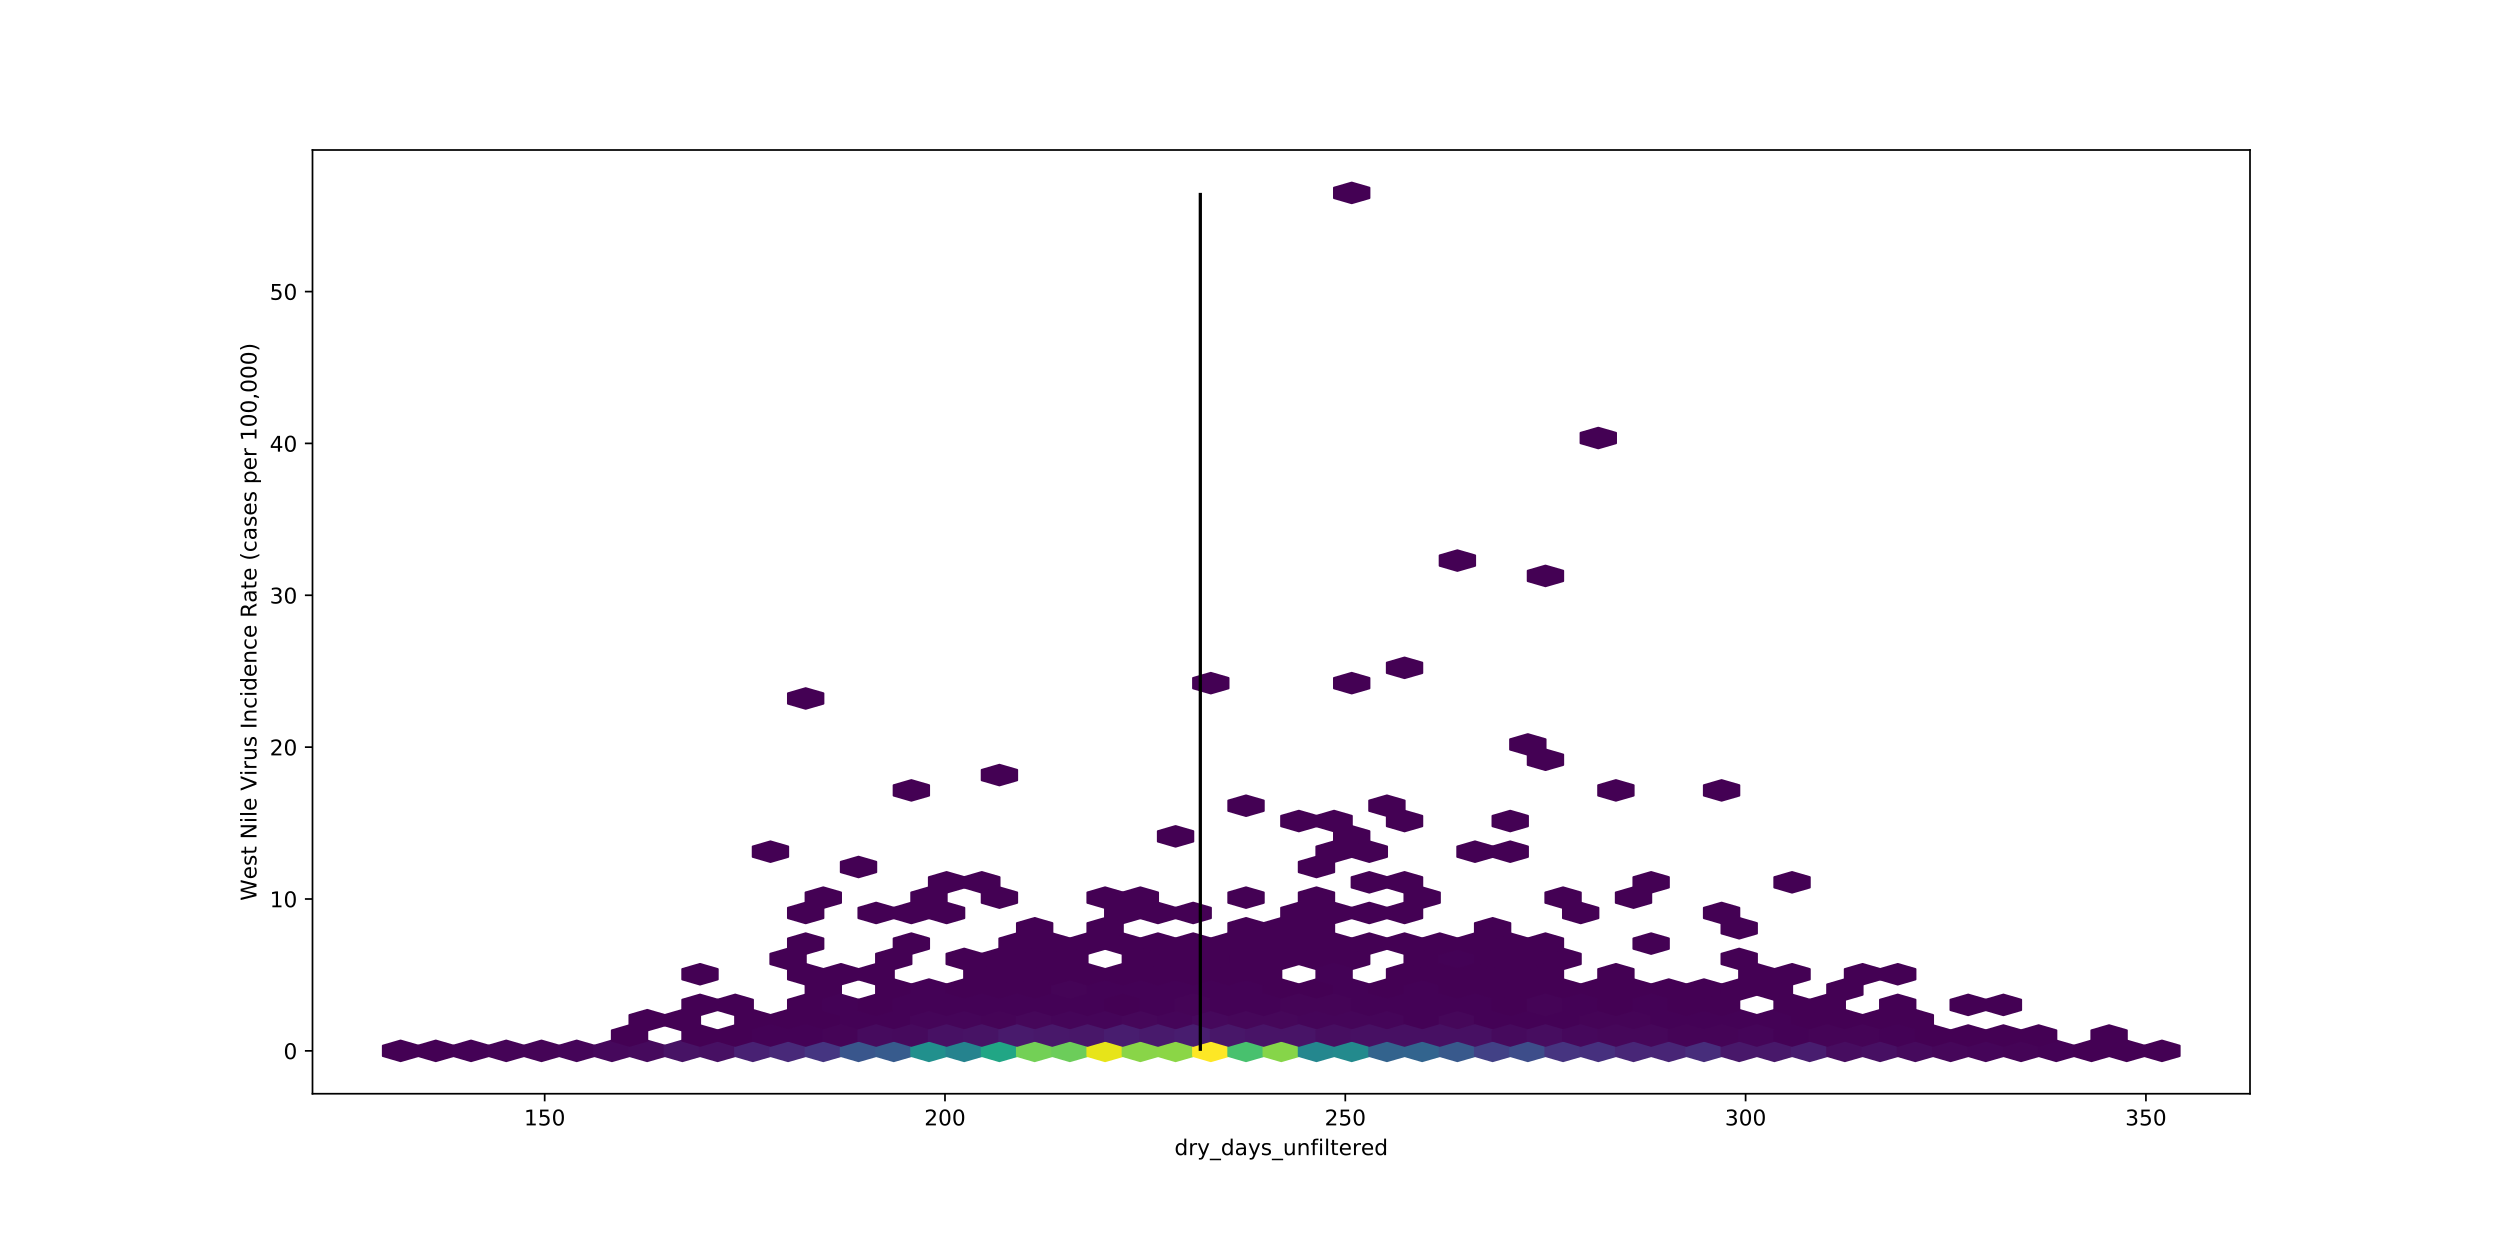 <?xml version="1.0" encoding="utf-8" standalone="no"?>
<!DOCTYPE svg PUBLIC "-//W3C//DTD SVG 1.1//EN"
  "http://www.w3.org/Graphics/SVG/1.1/DTD/svg11.dtd">
<!-- Created with matplotlib (https://matplotlib.org/) -->
<svg height="576pt" version="1.1" viewBox="0 0 1152 576" width="1152pt" xmlns="http://www.w3.org/2000/svg" xmlns:xlink="http://www.w3.org/1999/xlink">
 <defs>
  <style type="text/css">
*{stroke-linecap:butt;stroke-linejoin:round;}
  </style>
 </defs>
 <g id="figure_1">
  <g id="patch_1">
   <path d="M 0 576 
L 1152 576 
L 1152 0 
L 0 0 
z
" style="fill:#ffffff;"/>
  </g>
  <g id="axes_1">
   <g id="patch_2">
    <path d="M 144 504 
L 1036.8 504 
L 1036.8 69.12 
L 144 69.12 
z
" style="fill:#ffffff;"/>
   </g>
   <g id="PolyCollection_1">
    <defs>
     <path d="M -294.284 -89.414 
L -294.284 -94.121 
L -302.4 -96.474 
L -310.516 -94.121 
L -310.516 -89.414 
L -302.4 -87.061 
z
" id="C0_0_6b172cca47"/>
    </defs>
    <g clip-path="url(#p387e158283)">
     <use style="fill:#440154;stroke:#440154;" x="486.982" xlink:href="#C0_0_6b172cca47" y="576"/>
    </g>
    <g clip-path="url(#p387e158283)">
     <use style="fill:#440154;stroke:#440154;" x="503.215" xlink:href="#C0_0_6b172cca47" y="576"/>
    </g>
    <g clip-path="url(#p387e158283)">
     <use style="fill:#440256;stroke:#440256;" x="519.447" xlink:href="#C0_0_6b172cca47" y="576"/>
    </g>
    <g clip-path="url(#p387e158283)">
     <use style="fill:#450457;stroke:#450457;" x="535.68" xlink:href="#C0_0_6b172cca47" y="576"/>
    </g>
    <g clip-path="url(#p387e158283)">
     <use style="fill:#450457;stroke:#450457;" x="551.913" xlink:href="#C0_0_6b172cca47" y="576"/>
    </g>
    <g clip-path="url(#p387e158283)">
     <use style="fill:#450559;stroke:#450559;" x="568.145" xlink:href="#C0_0_6b172cca47" y="576"/>
    </g>
    <g clip-path="url(#p387e158283)">
     <use style="fill:#46085c;stroke:#46085c;" x="584.378" xlink:href="#C0_0_6b172cca47" y="576"/>
    </g>
    <g clip-path="url(#p387e158283)">
     <use style="fill:#460a5d;stroke:#460a5d;" x="600.611" xlink:href="#C0_0_6b172cca47" y="576"/>
    </g>
    <g clip-path="url(#p387e158283)">
     <use style="fill:#440154;stroke:#440154;" x="600.611" xlink:href="#C0_0_6b172cca47" y="561.881"/>
    </g>
    <g clip-path="url(#p387e158283)">
     <use style="fill:#471365;stroke:#471365;" x="616.844" xlink:href="#C0_0_6b172cca47" y="576"/>
    </g>
    <g clip-path="url(#p387e158283)">
     <use style="fill:#440154;stroke:#440154;" x="616.844" xlink:href="#C0_0_6b172cca47" y="561.881"/>
    </g>
    <g clip-path="url(#p387e158283)">
     <use style="fill:#471063;stroke:#471063;" x="633.076" xlink:href="#C0_0_6b172cca47" y="576"/>
    </g>
    <g clip-path="url(#p387e158283)">
     <use style="fill:#482173;stroke:#482173;" x="649.309" xlink:href="#C0_0_6b172cca47" y="576"/>
    </g>
    <g clip-path="url(#p387e158283)">
     <use style="fill:#440154;stroke:#440154;" x="649.309" xlink:href="#C0_0_6b172cca47" y="561.881"/>
    </g>
    <g clip-path="url(#p387e158283)">
     <use style="fill:#482979;stroke:#482979;" x="665.542" xlink:href="#C0_0_6b172cca47" y="576"/>
    </g>
    <g clip-path="url(#p387e158283)">
     <use style="fill:#440154;stroke:#440154;" x="665.542" xlink:href="#C0_0_6b172cca47" y="561.881"/>
    </g>
    <g clip-path="url(#p387e158283)">
     <use style="fill:#440154;stroke:#440154;" x="665.542" xlink:href="#C0_0_6b172cca47" y="533.642"/>
    </g>
    <g clip-path="url(#p387e158283)">
     <use style="fill:#453581;stroke:#453581;" x="681.775" xlink:href="#C0_0_6b172cca47" y="576"/>
    </g>
    <g clip-path="url(#p387e158283)">
     <use style="fill:#440154;stroke:#440154;" x="681.775" xlink:href="#C0_0_6b172cca47" y="561.881"/>
    </g>
    <g clip-path="url(#p387e158283)">
     <use style="fill:#440154;stroke:#440154;" x="681.775" xlink:href="#C0_0_6b172cca47" y="547.761"/>
    </g>
    <g clip-path="url(#p387e158283)">
     <use style="fill:#440154;stroke:#440154;" x="681.775" xlink:href="#C0_0_6b172cca47" y="505.403"/>
    </g>
    <g clip-path="url(#p387e158283)">
     <use style="fill:#39568c;stroke:#39568c;" x="698.007" xlink:href="#C0_0_6b172cca47" y="576"/>
    </g>
    <g clip-path="url(#p387e158283)">
     <use style="fill:#440256;stroke:#440256;" x="698.007" xlink:href="#C0_0_6b172cca47" y="561.881"/>
    </g>
    <g clip-path="url(#p387e158283)">
     <use style="fill:#440154;stroke:#440154;" x="698.007" xlink:href="#C0_0_6b172cca47" y="491.283"/>
    </g>
    <g clip-path="url(#p387e158283)">
     <use style="fill:#375b8d;stroke:#375b8d;" x="714.24" xlink:href="#C0_0_6b172cca47" y="576"/>
    </g>
    <g clip-path="url(#p387e158283)">
     <use style="fill:#440256;stroke:#440256;" x="714.24" xlink:href="#C0_0_6b172cca47" y="561.881"/>
    </g>
    <g clip-path="url(#p387e158283)">
     <use style="fill:#440154;stroke:#440154;" x="714.24" xlink:href="#C0_0_6b172cca47" y="547.761"/>
    </g>
    <g clip-path="url(#p387e158283)">
     <use style="fill:#440154;stroke:#440154;" x="714.24" xlink:href="#C0_0_6b172cca47" y="533.642"/>
    </g>
    <g clip-path="url(#p387e158283)">
     <use style="fill:#21908d;stroke:#21908d;" x="730.473" xlink:href="#C0_0_6b172cca47" y="576"/>
    </g>
    <g clip-path="url(#p387e158283)">
     <use style="fill:#450559;stroke:#450559;" x="730.473" xlink:href="#C0_0_6b172cca47" y="561.881"/>
    </g>
    <g clip-path="url(#p387e158283)">
     <use style="fill:#440256;stroke:#440256;" x="730.473" xlink:href="#C0_0_6b172cca47" y="547.761"/>
    </g>
    <g clip-path="url(#p387e158283)">
     <use style="fill:#440154;stroke:#440154;" x="730.473" xlink:href="#C0_0_6b172cca47" y="505.403"/>
    </g>
    <g clip-path="url(#p387e158283)">
     <use style="fill:#25838e;stroke:#25838e;" x="746.705" xlink:href="#C0_0_6b172cca47" y="576"/>
    </g>
    <g clip-path="url(#p387e158283)">
     <use style="fill:#450559;stroke:#450559;" x="746.705" xlink:href="#C0_0_6b172cca47" y="561.881"/>
    </g>
    <g clip-path="url(#p387e158283)">
     <use style="fill:#440154;stroke:#440154;" x="746.705" xlink:href="#C0_0_6b172cca47" y="547.761"/>
    </g>
    <g clip-path="url(#p387e158283)">
     <use style="fill:#440154;stroke:#440154;" x="746.705" xlink:href="#C0_0_6b172cca47" y="533.642"/>
    </g>
    <g clip-path="url(#p387e158283)">
     <use style="fill:#21a685;stroke:#21a685;" x="762.938" xlink:href="#C0_0_6b172cca47" y="576"/>
    </g>
    <g clip-path="url(#p387e158283)">
     <use style="fill:#450457;stroke:#450457;" x="762.938" xlink:href="#C0_0_6b172cca47" y="561.881"/>
    </g>
    <g clip-path="url(#p387e158283)">
     <use style="fill:#440154;stroke:#440154;" x="762.938" xlink:href="#C0_0_6b172cca47" y="547.761"/>
    </g>
    <g clip-path="url(#p387e158283)">
     <use style="fill:#440154;stroke:#440154;" x="762.938" xlink:href="#C0_0_6b172cca47" y="533.642"/>
    </g>
    <g clip-path="url(#p387e158283)">
     <use style="fill:#440154;stroke:#440154;" x="762.938" xlink:href="#C0_0_6b172cca47" y="505.403"/>
    </g>
    <g clip-path="url(#p387e158283)">
     <use style="fill:#440154;stroke:#440154;" x="762.938" xlink:href="#C0_0_6b172cca47" y="448.925"/>
    </g>
    <g clip-path="url(#p387e158283)">
     <use style="fill:#73d056;stroke:#73d056;" x="779.171" xlink:href="#C0_0_6b172cca47" y="576"/>
    </g>
    <g clip-path="url(#p387e158283)">
     <use style="fill:#46075a;stroke:#46075a;" x="779.171" xlink:href="#C0_0_6b172cca47" y="561.881"/>
    </g>
    <g clip-path="url(#p387e158283)">
     <use style="fill:#440154;stroke:#440154;" x="779.171" xlink:href="#C0_0_6b172cca47" y="547.761"/>
    </g>
    <g clip-path="url(#p387e158283)">
     <use style="fill:#440154;stroke:#440154;" x="779.171" xlink:href="#C0_0_6b172cca47" y="533.642"/>
    </g>
    <g clip-path="url(#p387e158283)">
     <use style="fill:#440154;stroke:#440154;" x="779.171" xlink:href="#C0_0_6b172cca47" y="519.522"/>
    </g>
    <g clip-path="url(#p387e158283)">
     <use style="fill:#6ccd5a;stroke:#6ccd5a;" x="795.404" xlink:href="#C0_0_6b172cca47" y="576"/>
    </g>
    <g clip-path="url(#p387e158283)">
     <use style="fill:#450559;stroke:#450559;" x="795.404" xlink:href="#C0_0_6b172cca47" y="561.881"/>
    </g>
    <g clip-path="url(#p387e158283)">
     <use style="fill:#450457;stroke:#450457;" x="795.404" xlink:href="#C0_0_6b172cca47" y="547.761"/>
    </g>
    <g clip-path="url(#p387e158283)">
     <use style="fill:#440154;stroke:#440154;" x="795.404" xlink:href="#C0_0_6b172cca47" y="533.642"/>
    </g>
    <g clip-path="url(#p387e158283)">
     <use style="fill:#e7e419;stroke:#e7e419;" x="811.636" xlink:href="#C0_0_6b172cca47" y="576"/>
    </g>
    <g clip-path="url(#p387e158283)">
     <use style="fill:#450559;stroke:#450559;" x="811.636" xlink:href="#C0_0_6b172cca47" y="561.881"/>
    </g>
    <g clip-path="url(#p387e158283)">
     <use style="fill:#440256;stroke:#440256;" x="811.636" xlink:href="#C0_0_6b172cca47" y="547.761"/>
    </g>
    <g clip-path="url(#p387e158283)">
     <use style="fill:#440154;stroke:#440154;" x="811.636" xlink:href="#C0_0_6b172cca47" y="519.522"/>
    </g>
    <g clip-path="url(#p387e158283)">
     <use style="fill:#440154;stroke:#440154;" x="811.636" xlink:href="#C0_0_6b172cca47" y="505.403"/>
    </g>
    <g clip-path="url(#p387e158283)">
     <use style="fill:#89d548;stroke:#89d548;" x="827.869" xlink:href="#C0_0_6b172cca47" y="576"/>
    </g>
    <g clip-path="url(#p387e158283)">
     <use style="fill:#46075a;stroke:#46075a;" x="827.869" xlink:href="#C0_0_6b172cca47" y="561.881"/>
    </g>
    <g clip-path="url(#p387e158283)">
     <use style="fill:#440256;stroke:#440256;" x="827.869" xlink:href="#C0_0_6b172cca47" y="547.761"/>
    </g>
    <g clip-path="url(#p387e158283)">
     <use style="fill:#440154;stroke:#440154;" x="827.869" xlink:href="#C0_0_6b172cca47" y="533.642"/>
    </g>
    <g clip-path="url(#p387e158283)">
     <use style="fill:#440154;stroke:#440154;" x="827.869" xlink:href="#C0_0_6b172cca47" y="505.403"/>
    </g>
    <g clip-path="url(#p387e158283)">
     <use style="fill:#8bd646;stroke:#8bd646;" x="844.102" xlink:href="#C0_0_6b172cca47" y="576"/>
    </g>
    <g clip-path="url(#p387e158283)">
     <use style="fill:#450559;stroke:#450559;" x="844.102" xlink:href="#C0_0_6b172cca47" y="561.881"/>
    </g>
    <g clip-path="url(#p387e158283)">
     <use style="fill:#440256;stroke:#440256;" x="844.102" xlink:href="#C0_0_6b172cca47" y="547.761"/>
    </g>
    <g clip-path="url(#p387e158283)">
     <use style="fill:#440154;stroke:#440154;" x="844.102" xlink:href="#C0_0_6b172cca47" y="533.642"/>
    </g>
    <g clip-path="url(#p387e158283)">
     <use style="fill:#440154;stroke:#440154;" x="844.102" xlink:href="#C0_0_6b172cca47" y="477.164"/>
    </g>
    <g clip-path="url(#p387e158283)">
     <use style="fill:#fde725;stroke:#fde725;" x="860.335" xlink:href="#C0_0_6b172cca47" y="576"/>
    </g>
    <g clip-path="url(#p387e158283)">
     <use style="fill:#46085c;stroke:#46085c;" x="860.335" xlink:href="#C0_0_6b172cca47" y="561.881"/>
    </g>
    <g clip-path="url(#p387e158283)">
     <use style="fill:#440256;stroke:#440256;" x="860.335" xlink:href="#C0_0_6b172cca47" y="547.761"/>
    </g>
    <g clip-path="url(#p387e158283)">
     <use style="fill:#440154;stroke:#440154;" x="860.335" xlink:href="#C0_0_6b172cca47" y="533.642"/>
    </g>
    <g clip-path="url(#p387e158283)">
     <use style="fill:#440154;stroke:#440154;" x="860.335" xlink:href="#C0_0_6b172cca47" y="406.566"/>
    </g>
    <g clip-path="url(#p387e158283)">
     <use style="fill:#48c16e;stroke:#48c16e;" x="876.567" xlink:href="#C0_0_6b172cca47" y="576"/>
    </g>
    <g clip-path="url(#p387e158283)">
     <use style="fill:#46075a;stroke:#46075a;" x="876.567" xlink:href="#C0_0_6b172cca47" y="561.881"/>
    </g>
    <g clip-path="url(#p387e158283)">
     <use style="fill:#440256;stroke:#440256;" x="876.567" xlink:href="#C0_0_6b172cca47" y="547.761"/>
    </g>
    <g clip-path="url(#p387e158283)">
     <use style="fill:#440154;stroke:#440154;" x="876.567" xlink:href="#C0_0_6b172cca47" y="533.642"/>
    </g>
    <g clip-path="url(#p387e158283)">
     <use style="fill:#440154;stroke:#440154;" x="876.567" xlink:href="#C0_0_6b172cca47" y="519.522"/>
    </g>
    <g clip-path="url(#p387e158283)">
     <use style="fill:#440154;stroke:#440154;" x="876.567" xlink:href="#C0_0_6b172cca47" y="505.403"/>
    </g>
    <g clip-path="url(#p387e158283)">
     <use style="fill:#440154;stroke:#440154;" x="876.567" xlink:href="#C0_0_6b172cca47" y="463.044"/>
    </g>
    <g clip-path="url(#p387e158283)">
     <use style="fill:#86d549;stroke:#86d549;" x="892.8" xlink:href="#C0_0_6b172cca47" y="576"/>
    </g>
    <g clip-path="url(#p387e158283)">
     <use style="fill:#46075a;stroke:#46075a;" x="892.8" xlink:href="#C0_0_6b172cca47" y="561.881"/>
    </g>
    <g clip-path="url(#p387e158283)">
     <use style="fill:#440154;stroke:#440154;" x="892.8" xlink:href="#C0_0_6b172cca47" y="547.761"/>
    </g>
    <g clip-path="url(#p387e158283)">
     <use style="fill:#440154;stroke:#440154;" x="892.8" xlink:href="#C0_0_6b172cca47" y="533.642"/>
    </g>
    <g clip-path="url(#p387e158283)">
     <use style="fill:#440154;stroke:#440154;" x="892.8" xlink:href="#C0_0_6b172cca47" y="519.522"/>
    </g>
    <g clip-path="url(#p387e158283)">
     <use style="fill:#24878e;stroke:#24878e;" x="909.033" xlink:href="#C0_0_6b172cca47" y="576"/>
    </g>
    <g clip-path="url(#p387e158283)">
     <use style="fill:#450559;stroke:#450559;" x="909.033" xlink:href="#C0_0_6b172cca47" y="561.881"/>
    </g>
    <g clip-path="url(#p387e158283)">
     <use style="fill:#440154;stroke:#440154;" x="909.033" xlink:href="#C0_0_6b172cca47" y="547.761"/>
    </g>
    <g clip-path="url(#p387e158283)">
     <use style="fill:#440154;stroke:#440154;" x="909.033" xlink:href="#C0_0_6b172cca47" y="533.642"/>
    </g>
    <g clip-path="url(#p387e158283)">
     <use style="fill:#440154;stroke:#440154;" x="909.033" xlink:href="#C0_0_6b172cca47" y="519.522"/>
    </g>
    <g clip-path="url(#p387e158283)">
     <use style="fill:#440154;stroke:#440154;" x="909.033" xlink:href="#C0_0_6b172cca47" y="505.403"/>
    </g>
    <g clip-path="url(#p387e158283)">
     <use style="fill:#440154;stroke:#440154;" x="909.033" xlink:href="#C0_0_6b172cca47" y="491.283"/>
    </g>
    <g clip-path="url(#p387e158283)">
     <use style="fill:#238a8d;stroke:#238a8d;" x="925.265" xlink:href="#C0_0_6b172cca47" y="576"/>
    </g>
    <g clip-path="url(#p387e158283)">
     <use style="fill:#450559;stroke:#450559;" x="925.265" xlink:href="#C0_0_6b172cca47" y="561.881"/>
    </g>
    <g clip-path="url(#p387e158283)">
     <use style="fill:#440256;stroke:#440256;" x="925.265" xlink:href="#C0_0_6b172cca47" y="547.761"/>
    </g>
    <g clip-path="url(#p387e158283)">
     <use style="fill:#440154;stroke:#440154;" x="925.265" xlink:href="#C0_0_6b172cca47" y="533.642"/>
    </g>
    <g clip-path="url(#p387e158283)">
     <use style="fill:#440154;stroke:#440154;" x="925.265" xlink:href="#C0_0_6b172cca47" y="477.164"/>
    </g>
    <g clip-path="url(#p387e158283)">
     <use style="fill:#440154;stroke:#440154;" x="925.265" xlink:href="#C0_0_6b172cca47" y="406.566"/>
    </g>
    <g clip-path="url(#p387e158283)">
     <use style="fill:#440154;stroke:#440154;" x="925.265" xlink:href="#C0_0_6b172cca47" y="180.655"/>
    </g>
    <g clip-path="url(#p387e158283)">
     <use style="fill:#33638d;stroke:#33638d;" x="941.498" xlink:href="#C0_0_6b172cca47" y="576"/>
    </g>
    <g clip-path="url(#p387e158283)">
     <use style="fill:#450559;stroke:#450559;" x="941.498" xlink:href="#C0_0_6b172cca47" y="561.881"/>
    </g>
    <g clip-path="url(#p387e158283)">
     <use style="fill:#440154;stroke:#440154;" x="941.498" xlink:href="#C0_0_6b172cca47" y="547.761"/>
    </g>
    <g clip-path="url(#p387e158283)">
     <use style="fill:#440154;stroke:#440154;" x="941.498" xlink:href="#C0_0_6b172cca47" y="463.044"/>
    </g>
    <g clip-path="url(#p387e158283)">
     <use style="fill:#32648e;stroke:#32648e;" x="957.731" xlink:href="#C0_0_6b172cca47" y="576"/>
    </g>
    <g clip-path="url(#p387e158283)">
     <use style="fill:#440256;stroke:#440256;" x="957.731" xlink:href="#C0_0_6b172cca47" y="561.881"/>
    </g>
    <g clip-path="url(#p387e158283)">
     <use style="fill:#440256;stroke:#440256;" x="957.731" xlink:href="#C0_0_6b172cca47" y="547.761"/>
    </g>
    <g clip-path="url(#p387e158283)">
     <use style="fill:#440154;stroke:#440154;" x="957.731" xlink:href="#C0_0_6b172cca47" y="533.642"/>
    </g>
    <g clip-path="url(#p387e158283)">
     <use style="fill:#440154;stroke:#440154;" x="957.731" xlink:href="#C0_0_6b172cca47" y="505.403"/>
    </g>
    <g clip-path="url(#p387e158283)">
     <use style="fill:#38598c;stroke:#38598c;" x="973.964" xlink:href="#C0_0_6b172cca47" y="576"/>
    </g>
    <g clip-path="url(#p387e158283)">
     <use style="fill:#46075a;stroke:#46075a;" x="973.964" xlink:href="#C0_0_6b172cca47" y="561.881"/>
    </g>
    <g clip-path="url(#p387e158283)">
     <use style="fill:#440154;stroke:#440154;" x="973.964" xlink:href="#C0_0_6b172cca47" y="547.761"/>
    </g>
    <g clip-path="url(#p387e158283)">
     <use style="fill:#440256;stroke:#440256;" x="973.964" xlink:href="#C0_0_6b172cca47" y="533.642"/>
    </g>
    <g clip-path="url(#p387e158283)">
     <use style="fill:#440154;stroke:#440154;" x="973.964" xlink:href="#C0_0_6b172cca47" y="350.088"/>
    </g>
    <g clip-path="url(#p387e158283)">
     <use style="fill:#424186;stroke:#424186;" x="990.196" xlink:href="#C0_0_6b172cca47" y="576"/>
    </g>
    <g clip-path="url(#p387e158283)">
     <use style="fill:#440256;stroke:#440256;" x="990.196" xlink:href="#C0_0_6b172cca47" y="561.881"/>
    </g>
    <g clip-path="url(#p387e158283)">
     <use style="fill:#440154;stroke:#440154;" x="990.196" xlink:href="#C0_0_6b172cca47" y="547.761"/>
    </g>
    <g clip-path="url(#p387e158283)">
     <use style="fill:#440154;stroke:#440154;" x="990.196" xlink:href="#C0_0_6b172cca47" y="533.642"/>
    </g>
    <g clip-path="url(#p387e158283)">
     <use style="fill:#440154;stroke:#440154;" x="990.196" xlink:href="#C0_0_6b172cca47" y="519.522"/>
    </g>
    <g clip-path="url(#p387e158283)">
     <use style="fill:#3d4d8a;stroke:#3d4d8a;" x="1006.429" xlink:href="#C0_0_6b172cca47" y="576"/>
    </g>
    <g clip-path="url(#p387e158283)">
     <use style="fill:#440256;stroke:#440256;" x="1006.429" xlink:href="#C0_0_6b172cca47" y="561.881"/>
    </g>
    <g clip-path="url(#p387e158283)">
     <use style="fill:#440154;stroke:#440154;" x="1006.429" xlink:href="#C0_0_6b172cca47" y="547.761"/>
    </g>
    <g clip-path="url(#p387e158283)">
     <use style="fill:#440154;stroke:#440154;" x="1006.429" xlink:href="#C0_0_6b172cca47" y="533.642"/>
    </g>
    <g clip-path="url(#p387e158283)">
     <use style="fill:#440154;stroke:#440154;" x="1006.429" xlink:href="#C0_0_6b172cca47" y="434.805"/>
    </g>
    <g clip-path="url(#p387e158283)">
     <use style="fill:#463480;stroke:#463480;" x="1022.662" xlink:href="#C0_0_6b172cca47" y="576"/>
    </g>
    <g clip-path="url(#p387e158283)">
     <use style="fill:#440256;stroke:#440256;" x="1022.662" xlink:href="#C0_0_6b172cca47" y="561.881"/>
    </g>
    <g clip-path="url(#p387e158283)">
     <use style="fill:#440154;stroke:#440154;" x="1022.662" xlink:href="#C0_0_6b172cca47" y="547.761"/>
    </g>
    <g clip-path="url(#p387e158283)">
     <use style="fill:#440154;stroke:#440154;" x="1022.662" xlink:href="#C0_0_6b172cca47" y="533.642"/>
    </g>
    <g clip-path="url(#p387e158283)">
     <use style="fill:#440154;stroke:#440154;" x="1022.662" xlink:href="#C0_0_6b172cca47" y="505.403"/>
    </g>
    <g clip-path="url(#p387e158283)">
     <use style="fill:#46307e;stroke:#46307e;" x="1038.895" xlink:href="#C0_0_6b172cca47" y="576"/>
    </g>
    <g clip-path="url(#p387e158283)">
     <use style="fill:#450457;stroke:#450457;" x="1038.895" xlink:href="#C0_0_6b172cca47" y="561.881"/>
    </g>
    <g clip-path="url(#p387e158283)">
     <use style="fill:#440154;stroke:#440154;" x="1038.895" xlink:href="#C0_0_6b172cca47" y="547.761"/>
    </g>
    <g clip-path="url(#p387e158283)">
     <use style="fill:#440154;stroke:#440154;" x="1038.895" xlink:href="#C0_0_6b172cca47" y="293.61"/>
    </g>
    <g clip-path="url(#p387e158283)">
     <use style="fill:#482677;stroke:#482677;" x="1055.127" xlink:href="#C0_0_6b172cca47" y="576"/>
    </g>
    <g clip-path="url(#p387e158283)">
     <use style="fill:#450457;stroke:#450457;" x="1055.127" xlink:href="#C0_0_6b172cca47" y="561.881"/>
    </g>
    <g clip-path="url(#p387e158283)">
     <use style="fill:#440154;stroke:#440154;" x="1055.127" xlink:href="#C0_0_6b172cca47" y="547.761"/>
    </g>
    <g clip-path="url(#p387e158283)">
     <use style="fill:#440154;stroke:#440154;" x="1055.127" xlink:href="#C0_0_6b172cca47" y="505.403"/>
    </g>
    <g clip-path="url(#p387e158283)">
     <use style="fill:#482576;stroke:#482576;" x="1071.36" xlink:href="#C0_0_6b172cca47" y="576"/>
    </g>
    <g clip-path="url(#p387e158283)">
     <use style="fill:#440256;stroke:#440256;" x="1071.36" xlink:href="#C0_0_6b172cca47" y="561.881"/>
    </g>
    <g clip-path="url(#p387e158283)">
     <use style="fill:#440154;stroke:#440154;" x="1071.36" xlink:href="#C0_0_6b172cca47" y="547.761"/>
    </g>
    <g clip-path="url(#p387e158283)">
     <use style="fill:#472d7b;stroke:#472d7b;" x="1087.593" xlink:href="#C0_0_6b172cca47" y="576"/>
    </g>
    <g clip-path="url(#p387e158283)">
     <use style="fill:#440256;stroke:#440256;" x="1087.593" xlink:href="#C0_0_6b172cca47" y="561.881"/>
    </g>
    <g clip-path="url(#p387e158283)">
     <use style="fill:#440154;stroke:#440154;" x="1087.593" xlink:href="#C0_0_6b172cca47" y="547.761"/>
    </g>
    <g clip-path="url(#p387e158283)">
     <use style="fill:#48186a;stroke:#48186a;" x="1103.825" xlink:href="#C0_0_6b172cca47" y="576"/>
    </g>
    <g clip-path="url(#p387e158283)">
     <use style="fill:#440256;stroke:#440256;" x="1103.825" xlink:href="#C0_0_6b172cca47" y="561.881"/>
    </g>
    <g clip-path="url(#p387e158283)">
     <use style="fill:#440154;stroke:#440154;" x="1103.825" xlink:href="#C0_0_6b172cca47" y="547.761"/>
    </g>
    <g clip-path="url(#p387e158283)">
     <use style="fill:#440154;stroke:#440154;" x="1103.825" xlink:href="#C0_0_6b172cca47" y="533.642"/>
    </g>
    <g clip-path="url(#p387e158283)">
     <use style="fill:#440154;stroke:#440154;" x="1103.825" xlink:href="#C0_0_6b172cca47" y="519.522"/>
    </g>
    <g clip-path="url(#p387e158283)">
     <use style="fill:#48186a;stroke:#48186a;" x="1120.058" xlink:href="#C0_0_6b172cca47" y="576"/>
    </g>
    <g clip-path="url(#p387e158283)">
     <use style="fill:#440256;stroke:#440256;" x="1120.058" xlink:href="#C0_0_6b172cca47" y="561.881"/>
    </g>
    <g clip-path="url(#p387e158283)">
     <use style="fill:#440154;stroke:#440154;" x="1120.058" xlink:href="#C0_0_6b172cca47" y="547.761"/>
    </g>
    <g clip-path="url(#p387e158283)">
     <use style="fill:#481d6f;stroke:#481d6f;" x="1136.291" xlink:href="#C0_0_6b172cca47" y="576"/>
    </g>
    <g clip-path="url(#p387e158283)">
     <use style="fill:#440154;stroke:#440154;" x="1136.291" xlink:href="#C0_0_6b172cca47" y="561.881"/>
    </g>
    <g clip-path="url(#p387e158283)">
     <use style="fill:#470d60;stroke:#470d60;" x="1152.524" xlink:href="#C0_0_6b172cca47" y="576"/>
    </g>
    <g clip-path="url(#p387e158283)">
     <use style="fill:#440154;stroke:#440154;" x="1152.524" xlink:href="#C0_0_6b172cca47" y="561.881"/>
    </g>
    <g clip-path="url(#p387e158283)">
     <use style="fill:#440154;stroke:#440154;" x="1152.524" xlink:href="#C0_0_6b172cca47" y="547.761"/>
    </g>
    <g clip-path="url(#p387e158283)">
     <use style="fill:#471063;stroke:#471063;" x="1168.756" xlink:href="#C0_0_6b172cca47" y="576"/>
    </g>
    <g clip-path="url(#p387e158283)">
     <use style="fill:#440154;stroke:#440154;" x="1168.756" xlink:href="#C0_0_6b172cca47" y="561.881"/>
    </g>
    <g clip-path="url(#p387e158283)">
     <use style="fill:#460a5d;stroke:#460a5d;" x="1184.989" xlink:href="#C0_0_6b172cca47" y="576"/>
    </g>
    <g clip-path="url(#p387e158283)">
     <use style="fill:#440154;stroke:#440154;" x="1184.989" xlink:href="#C0_0_6b172cca47" y="561.881"/>
    </g>
    <g clip-path="url(#p387e158283)">
     <use style="fill:#46075a;stroke:#46075a;" x="1201.222" xlink:href="#C0_0_6b172cca47" y="576"/>
    </g>
    <g clip-path="url(#p387e158283)">
     <use style="fill:#450559;stroke:#450559;" x="1217.455" xlink:href="#C0_0_6b172cca47" y="576"/>
    </g>
    <g clip-path="url(#p387e158283)">
     <use style="fill:#450457;stroke:#450457;" x="1233.687" xlink:href="#C0_0_6b172cca47" y="576"/>
    </g>
    <g clip-path="url(#p387e158283)">
     <use style="fill:#440256;stroke:#440256;" x="1249.92" xlink:href="#C0_0_6b172cca47" y="576"/>
    </g>
    <g clip-path="url(#p387e158283)">
     <use style="fill:#440154;stroke:#440154;" x="1266.153" xlink:href="#C0_0_6b172cca47" y="576"/>
    </g>
    <g clip-path="url(#p387e158283)">
     <use style="fill:#440154;stroke:#440154;" x="1282.385" xlink:href="#C0_0_6b172cca47" y="576"/>
    </g>
    <g clip-path="url(#p387e158283)">
     <use style="fill:#440154;stroke:#440154;" x="1298.618" xlink:href="#C0_0_6b172cca47" y="576"/>
    </g>
    <g clip-path="url(#p387e158283)">
     <use style="fill:#440154;stroke:#440154;" x="592.495" xlink:href="#C0_0_6b172cca47" y="568.94"/>
    </g>
    <g clip-path="url(#p387e158283)">
     <use style="fill:#440154;stroke:#440154;" x="624.96" xlink:href="#C0_0_6b172cca47" y="568.94"/>
    </g>
    <g clip-path="url(#p387e158283)">
     <use style="fill:#440154;stroke:#440154;" x="624.96" xlink:href="#C0_0_6b172cca47" y="554.821"/>
    </g>
    <g clip-path="url(#p387e158283)">
     <use style="fill:#440154;stroke:#440154;" x="624.96" xlink:href="#C0_0_6b172cca47" y="540.701"/>
    </g>
    <g clip-path="url(#p387e158283)">
     <use style="fill:#440154;stroke:#440154;" x="641.193" xlink:href="#C0_0_6b172cca47" y="568.94"/>
    </g>
    <g clip-path="url(#p387e158283)">
     <use style="fill:#440154;stroke:#440154;" x="641.193" xlink:href="#C0_0_6b172cca47" y="554.821"/>
    </g>
    <g clip-path="url(#p387e158283)">
     <use style="fill:#440256;stroke:#440256;" x="657.425" xlink:href="#C0_0_6b172cca47" y="568.94"/>
    </g>
    <g clip-path="url(#p387e158283)">
     <use style="fill:#440154;stroke:#440154;" x="657.425" xlink:href="#C0_0_6b172cca47" y="484.223"/>
    </g>
    <g clip-path="url(#p387e158283)">
     <use style="fill:#440256;stroke:#440256;" x="673.658" xlink:href="#C0_0_6b172cca47" y="568.94"/>
    </g>
    <g clip-path="url(#p387e158283)">
     <use style="fill:#440154;stroke:#440154;" x="673.658" xlink:href="#C0_0_6b172cca47" y="554.821"/>
    </g>
    <g clip-path="url(#p387e158283)">
     <use style="fill:#440154;stroke:#440154;" x="673.658" xlink:href="#C0_0_6b172cca47" y="540.701"/>
    </g>
    <g clip-path="url(#p387e158283)">
     <use style="fill:#440154;stroke:#440154;" x="673.658" xlink:href="#C0_0_6b172cca47" y="526.582"/>
    </g>
    <g clip-path="url(#p387e158283)">
     <use style="fill:#440154;stroke:#440154;" x="673.658" xlink:href="#C0_0_6b172cca47" y="512.462"/>
    </g>
    <g clip-path="url(#p387e158283)">
     <use style="fill:#440154;stroke:#440154;" x="673.658" xlink:href="#C0_0_6b172cca47" y="413.626"/>
    </g>
    <g clip-path="url(#p387e158283)">
     <use style="fill:#450457;stroke:#450457;" x="689.891" xlink:href="#C0_0_6b172cca47" y="568.94"/>
    </g>
    <g clip-path="url(#p387e158283)">
     <use style="fill:#440256;stroke:#440256;" x="689.891" xlink:href="#C0_0_6b172cca47" y="554.821"/>
    </g>
    <g clip-path="url(#p387e158283)">
     <use style="fill:#440154;stroke:#440154;" x="689.891" xlink:href="#C0_0_6b172cca47" y="540.701"/>
    </g>
    <g clip-path="url(#p387e158283)">
     <use style="fill:#460b5e;stroke:#460b5e;" x="706.124" xlink:href="#C0_0_6b172cca47" y="568.94"/>
    </g>
    <g clip-path="url(#p387e158283)">
     <use style="fill:#440154;stroke:#440154;" x="706.124" xlink:href="#C0_0_6b172cca47" y="554.821"/>
    </g>
    <g clip-path="url(#p387e158283)">
     <use style="fill:#440154;stroke:#440154;" x="706.124" xlink:href="#C0_0_6b172cca47" y="540.701"/>
    </g>
    <g clip-path="url(#p387e158283)">
     <use style="fill:#440154;stroke:#440154;" x="706.124" xlink:href="#C0_0_6b172cca47" y="512.462"/>
    </g>
    <g clip-path="url(#p387e158283)">
     <use style="fill:#460a5d;stroke:#460a5d;" x="722.356" xlink:href="#C0_0_6b172cca47" y="568.94"/>
    </g>
    <g clip-path="url(#p387e158283)">
     <use style="fill:#440256;stroke:#440256;" x="722.356" xlink:href="#C0_0_6b172cca47" y="554.821"/>
    </g>
    <g clip-path="url(#p387e158283)">
     <use style="fill:#440154;stroke:#440154;" x="722.356" xlink:href="#C0_0_6b172cca47" y="526.582"/>
    </g>
    <g clip-path="url(#p387e158283)">
     <use style="fill:#440154;stroke:#440154;" x="722.356" xlink:href="#C0_0_6b172cca47" y="512.462"/>
    </g>
    <g clip-path="url(#p387e158283)">
     <use style="fill:#440154;stroke:#440154;" x="722.356" xlink:href="#C0_0_6b172cca47" y="455.984"/>
    </g>
    <g clip-path="url(#p387e158283)">
     <use style="fill:#471164;stroke:#471164;" x="738.589" xlink:href="#C0_0_6b172cca47" y="568.94"/>
    </g>
    <g clip-path="url(#p387e158283)">
     <use style="fill:#440256;stroke:#440256;" x="738.589" xlink:href="#C0_0_6b172cca47" y="554.821"/>
    </g>
    <g clip-path="url(#p387e158283)">
     <use style="fill:#440154;stroke:#440154;" x="738.589" xlink:href="#C0_0_6b172cca47" y="512.462"/>
    </g>
    <g clip-path="url(#p387e158283)">
     <use style="fill:#440154;stroke:#440154;" x="738.589" xlink:href="#C0_0_6b172cca47" y="498.343"/>
    </g>
    <g clip-path="url(#p387e158283)">
     <use style="fill:#471365;stroke:#471365;" x="754.822" xlink:href="#C0_0_6b172cca47" y="568.94"/>
    </g>
    <g clip-path="url(#p387e158283)">
     <use style="fill:#440256;stroke:#440256;" x="754.822" xlink:href="#C0_0_6b172cca47" y="554.821"/>
    </g>
    <g clip-path="url(#p387e158283)">
     <use style="fill:#440154;stroke:#440154;" x="754.822" xlink:href="#C0_0_6b172cca47" y="540.701"/>
    </g>
    <g clip-path="url(#p387e158283)">
     <use style="fill:#440154;stroke:#440154;" x="754.822" xlink:href="#C0_0_6b172cca47" y="498.343"/>
    </g>
    <g clip-path="url(#p387e158283)">
     <use style="fill:#481a6c;stroke:#481a6c;" x="771.055" xlink:href="#C0_0_6b172cca47" y="568.94"/>
    </g>
    <g clip-path="url(#p387e158283)">
     <use style="fill:#440256;stroke:#440256;" x="771.055" xlink:href="#C0_0_6b172cca47" y="554.821"/>
    </g>
    <g clip-path="url(#p387e158283)">
     <use style="fill:#440154;stroke:#440154;" x="771.055" xlink:href="#C0_0_6b172cca47" y="540.701"/>
    </g>
    <g clip-path="url(#p387e158283)">
     <use style="fill:#440154;stroke:#440154;" x="771.055" xlink:href="#C0_0_6b172cca47" y="526.582"/>
    </g>
    <g clip-path="url(#p387e158283)">
     <use style="fill:#48186a;stroke:#48186a;" x="787.287" xlink:href="#C0_0_6b172cca47" y="568.94"/>
    </g>
    <g clip-path="url(#p387e158283)">
     <use style="fill:#440256;stroke:#440256;" x="787.287" xlink:href="#C0_0_6b172cca47" y="554.821"/>
    </g>
    <g clip-path="url(#p387e158283)">
     <use style="fill:#440154;stroke:#440154;" x="787.287" xlink:href="#C0_0_6b172cca47" y="540.701"/>
    </g>
    <g clip-path="url(#p387e158283)">
     <use style="fill:#440154;stroke:#440154;" x="787.287" xlink:href="#C0_0_6b172cca47" y="526.582"/>
    </g>
    <g clip-path="url(#p387e158283)">
     <use style="fill:#481769;stroke:#481769;" x="803.52" xlink:href="#C0_0_6b172cca47" y="568.94"/>
    </g>
    <g clip-path="url(#p387e158283)">
     <use style="fill:#440256;stroke:#440256;" x="803.52" xlink:href="#C0_0_6b172cca47" y="554.821"/>
    </g>
    <g clip-path="url(#p387e158283)">
     <use style="fill:#440154;stroke:#440154;" x="803.52" xlink:href="#C0_0_6b172cca47" y="540.701"/>
    </g>
    <g clip-path="url(#p387e158283)">
     <use style="fill:#440154;stroke:#440154;" x="803.52" xlink:href="#C0_0_6b172cca47" y="526.582"/>
    </g>
    <g clip-path="url(#p387e158283)">
     <use style="fill:#481d6f;stroke:#481d6f;" x="819.753" xlink:href="#C0_0_6b172cca47" y="568.94"/>
    </g>
    <g clip-path="url(#p387e158283)">
     <use style="fill:#440154;stroke:#440154;" x="819.753" xlink:href="#C0_0_6b172cca47" y="554.821"/>
    </g>
    <g clip-path="url(#p387e158283)">
     <use style="fill:#440154;stroke:#440154;" x="819.753" xlink:href="#C0_0_6b172cca47" y="540.701"/>
    </g>
    <g clip-path="url(#p387e158283)">
     <use style="fill:#440154;stroke:#440154;" x="819.753" xlink:href="#C0_0_6b172cca47" y="526.582"/>
    </g>
    <g clip-path="url(#p387e158283)">
     <use style="fill:#440154;stroke:#440154;" x="819.753" xlink:href="#C0_0_6b172cca47" y="512.462"/>
    </g>
    <g clip-path="url(#p387e158283)">
     <use style="fill:#481a6c;stroke:#481a6c;" x="835.985" xlink:href="#C0_0_6b172cca47" y="568.94"/>
    </g>
    <g clip-path="url(#p387e158283)">
     <use style="fill:#440256;stroke:#440256;" x="835.985" xlink:href="#C0_0_6b172cca47" y="554.821"/>
    </g>
    <g clip-path="url(#p387e158283)">
     <use style="fill:#440154;stroke:#440154;" x="835.985" xlink:href="#C0_0_6b172cca47" y="540.701"/>
    </g>
    <g clip-path="url(#p387e158283)">
     <use style="fill:#440154;stroke:#440154;" x="835.985" xlink:href="#C0_0_6b172cca47" y="526.582"/>
    </g>
    <g clip-path="url(#p387e158283)">
     <use style="fill:#440154;stroke:#440154;" x="835.985" xlink:href="#C0_0_6b172cca47" y="512.462"/>
    </g>
    <g clip-path="url(#p387e158283)">
     <use style="fill:#481d6f;stroke:#481d6f;" x="852.218" xlink:href="#C0_0_6b172cca47" y="568.94"/>
    </g>
    <g clip-path="url(#p387e158283)">
     <use style="fill:#450457;stroke:#450457;" x="852.218" xlink:href="#C0_0_6b172cca47" y="554.821"/>
    </g>
    <g clip-path="url(#p387e158283)">
     <use style="fill:#440154;stroke:#440154;" x="852.218" xlink:href="#C0_0_6b172cca47" y="540.701"/>
    </g>
    <g clip-path="url(#p387e158283)">
     <use style="fill:#440154;stroke:#440154;" x="852.218" xlink:href="#C0_0_6b172cca47" y="526.582"/>
    </g>
    <g clip-path="url(#p387e158283)">
     <use style="fill:#440154;stroke:#440154;" x="852.218" xlink:href="#C0_0_6b172cca47" y="512.462"/>
    </g>
    <g clip-path="url(#p387e158283)">
     <use style="fill:#481769;stroke:#481769;" x="868.451" xlink:href="#C0_0_6b172cca47" y="568.94"/>
    </g>
    <g clip-path="url(#p387e158283)">
     <use style="fill:#440256;stroke:#440256;" x="868.451" xlink:href="#C0_0_6b172cca47" y="554.821"/>
    </g>
    <g clip-path="url(#p387e158283)">
     <use style="fill:#440154;stroke:#440154;" x="868.451" xlink:href="#C0_0_6b172cca47" y="540.701"/>
    </g>
    <g clip-path="url(#p387e158283)">
     <use style="fill:#440154;stroke:#440154;" x="868.451" xlink:href="#C0_0_6b172cca47" y="526.582"/>
    </g>
    <g clip-path="url(#p387e158283)">
     <use style="fill:#481467;stroke:#481467;" x="884.684" xlink:href="#C0_0_6b172cca47" y="568.94"/>
    </g>
    <g clip-path="url(#p387e158283)">
     <use style="fill:#440256;stroke:#440256;" x="884.684" xlink:href="#C0_0_6b172cca47" y="554.821"/>
    </g>
    <g clip-path="url(#p387e158283)">
     <use style="fill:#440154;stroke:#440154;" x="884.684" xlink:href="#C0_0_6b172cca47" y="540.701"/>
    </g>
    <g clip-path="url(#p387e158283)">
     <use style="fill:#440154;stroke:#440154;" x="884.684" xlink:href="#C0_0_6b172cca47" y="526.582"/>
    </g>
    <g clip-path="url(#p387e158283)">
     <use style="fill:#481467;stroke:#481467;" x="900.916" xlink:href="#C0_0_6b172cca47" y="568.94"/>
    </g>
    <g clip-path="url(#p387e158283)">
     <use style="fill:#450457;stroke:#450457;" x="900.916" xlink:href="#C0_0_6b172cca47" y="554.821"/>
    </g>
    <g clip-path="url(#p387e158283)">
     <use style="fill:#440154;stroke:#440154;" x="900.916" xlink:href="#C0_0_6b172cca47" y="526.582"/>
    </g>
    <g clip-path="url(#p387e158283)">
     <use style="fill:#440154;stroke:#440154;" x="900.916" xlink:href="#C0_0_6b172cca47" y="512.462"/>
    </g>
    <g clip-path="url(#p387e158283)">
     <use style="fill:#440154;stroke:#440154;" x="900.916" xlink:href="#C0_0_6b172cca47" y="470.104"/>
    </g>
    <g clip-path="url(#p387e158283)">
     <use style="fill:#470e61;stroke:#470e61;" x="917.149" xlink:href="#C0_0_6b172cca47" y="568.94"/>
    </g>
    <g clip-path="url(#p387e158283)">
     <use style="fill:#450457;stroke:#450457;" x="917.149" xlink:href="#C0_0_6b172cca47" y="554.821"/>
    </g>
    <g clip-path="url(#p387e158283)">
     <use style="fill:#440256;stroke:#440256;" x="917.149" xlink:href="#C0_0_6b172cca47" y="540.701"/>
    </g>
    <g clip-path="url(#p387e158283)">
     <use style="fill:#440154;stroke:#440154;" x="917.149" xlink:href="#C0_0_6b172cca47" y="526.582"/>
    </g>
    <g clip-path="url(#p387e158283)">
     <use style="fill:#440154;stroke:#440154;" x="917.149" xlink:href="#C0_0_6b172cca47" y="512.462"/>
    </g>
    <g clip-path="url(#p387e158283)">
     <use style="fill:#440154;stroke:#440154;" x="917.149" xlink:href="#C0_0_6b172cca47" y="484.223"/>
    </g>
    <g clip-path="url(#p387e158283)">
     <use style="fill:#440154;stroke:#440154;" x="917.149" xlink:href="#C0_0_6b172cca47" y="470.104"/>
    </g>
    <g clip-path="url(#p387e158283)">
     <use style="fill:#471063;stroke:#471063;" x="933.382" xlink:href="#C0_0_6b172cca47" y="568.94"/>
    </g>
    <g clip-path="url(#p387e158283)">
     <use style="fill:#440256;stroke:#440256;" x="933.382" xlink:href="#C0_0_6b172cca47" y="554.821"/>
    </g>
    <g clip-path="url(#p387e158283)">
     <use style="fill:#440154;stroke:#440154;" x="933.382" xlink:href="#C0_0_6b172cca47" y="526.582"/>
    </g>
    <g clip-path="url(#p387e158283)">
     <use style="fill:#440154;stroke:#440154;" x="933.382" xlink:href="#C0_0_6b172cca47" y="512.462"/>
    </g>
    <g clip-path="url(#p387e158283)">
     <use style="fill:#440154;stroke:#440154;" x="933.382" xlink:href="#C0_0_6b172cca47" y="498.343"/>
    </g>
    <g clip-path="url(#p387e158283)">
     <use style="fill:#440154;stroke:#440154;" x="933.382" xlink:href="#C0_0_6b172cca47" y="484.223"/>
    </g>
    <g clip-path="url(#p387e158283)">
     <use style="fill:#471063;stroke:#471063;" x="949.615" xlink:href="#C0_0_6b172cca47" y="568.94"/>
    </g>
    <g clip-path="url(#p387e158283)">
     <use style="fill:#440256;stroke:#440256;" x="949.615" xlink:href="#C0_0_6b172cca47" y="554.821"/>
    </g>
    <g clip-path="url(#p387e158283)">
     <use style="fill:#440154;stroke:#440154;" x="949.615" xlink:href="#C0_0_6b172cca47" y="540.701"/>
    </g>
    <g clip-path="url(#p387e158283)">
     <use style="fill:#440154;stroke:#440154;" x="949.615" xlink:href="#C0_0_6b172cca47" y="526.582"/>
    </g>
    <g clip-path="url(#p387e158283)">
     <use style="fill:#440154;stroke:#440154;" x="949.615" xlink:href="#C0_0_6b172cca47" y="512.462"/>
    </g>
    <g clip-path="url(#p387e158283)">
     <use style="fill:#440154;stroke:#440154;" x="949.615" xlink:href="#C0_0_6b172cca47" y="498.343"/>
    </g>
    <g clip-path="url(#p387e158283)">
     <use style="fill:#440154;stroke:#440154;" x="949.615" xlink:href="#C0_0_6b172cca47" y="470.104"/>
    </g>
    <g clip-path="url(#p387e158283)">
     <use style="fill:#440154;stroke:#440154;" x="949.615" xlink:href="#C0_0_6b172cca47" y="399.506"/>
    </g>
    <g clip-path="url(#p387e158283)">
     <use style="fill:#471063;stroke:#471063;" x="965.847" xlink:href="#C0_0_6b172cca47" y="568.94"/>
    </g>
    <g clip-path="url(#p387e158283)">
     <use style="fill:#440256;stroke:#440256;" x="965.847" xlink:href="#C0_0_6b172cca47" y="554.821"/>
    </g>
    <g clip-path="url(#p387e158283)">
     <use style="fill:#440154;stroke:#440154;" x="965.847" xlink:href="#C0_0_6b172cca47" y="540.701"/>
    </g>
    <g clip-path="url(#p387e158283)">
     <use style="fill:#440154;stroke:#440154;" x="965.847" xlink:href="#C0_0_6b172cca47" y="526.582"/>
    </g>
    <g clip-path="url(#p387e158283)">
     <use style="fill:#471063;stroke:#471063;" x="982.08" xlink:href="#C0_0_6b172cca47" y="568.94"/>
    </g>
    <g clip-path="url(#p387e158283)">
     <use style="fill:#440256;stroke:#440256;" x="982.08" xlink:href="#C0_0_6b172cca47" y="554.821"/>
    </g>
    <g clip-path="url(#p387e158283)">
     <use style="fill:#440154;stroke:#440154;" x="982.08" xlink:href="#C0_0_6b172cca47" y="540.701"/>
    </g>
    <g clip-path="url(#p387e158283)">
     <use style="fill:#440154;stroke:#440154;" x="982.08" xlink:href="#C0_0_6b172cca47" y="526.582"/>
    </g>
    <g clip-path="url(#p387e158283)">
     <use style="fill:#440154;stroke:#440154;" x="982.08" xlink:href="#C0_0_6b172cca47" y="484.223"/>
    </g>
    <g clip-path="url(#p387e158283)">
     <use style="fill:#460a5d;stroke:#460a5d;" x="998.313" xlink:href="#C0_0_6b172cca47" y="568.94"/>
    </g>
    <g clip-path="url(#p387e158283)">
     <use style="fill:#440154;stroke:#440154;" x="998.313" xlink:href="#C0_0_6b172cca47" y="554.821"/>
    </g>
    <g clip-path="url(#p387e158283)">
     <use style="fill:#440154;stroke:#440154;" x="998.313" xlink:href="#C0_0_6b172cca47" y="540.701"/>
    </g>
    <g clip-path="url(#p387e158283)">
     <use style="fill:#440154;stroke:#440154;" x="998.313" xlink:href="#C0_0_6b172cca47" y="526.582"/>
    </g>
    <g clip-path="url(#p387e158283)">
     <use style="fill:#440154;stroke:#440154;" x="998.313" xlink:href="#C0_0_6b172cca47" y="484.223"/>
    </g>
    <g clip-path="url(#p387e158283)">
     <use style="fill:#440154;stroke:#440154;" x="998.313" xlink:href="#C0_0_6b172cca47" y="470.104"/>
    </g>
    <g clip-path="url(#p387e158283)">
     <use style="fill:#470d60;stroke:#470d60;" x="1014.545" xlink:href="#C0_0_6b172cca47" y="568.94"/>
    </g>
    <g clip-path="url(#p387e158283)">
     <use style="fill:#450457;stroke:#450457;" x="1014.545" xlink:href="#C0_0_6b172cca47" y="554.821"/>
    </g>
    <g clip-path="url(#p387e158283)">
     <use style="fill:#440154;stroke:#440154;" x="1014.545" xlink:href="#C0_0_6b172cca47" y="540.701"/>
    </g>
    <g clip-path="url(#p387e158283)">
     <use style="fill:#440154;stroke:#440154;" x="1014.545" xlink:href="#C0_0_6b172cca47" y="526.582"/>
    </g>
    <g clip-path="url(#p387e158283)">
     <use style="fill:#440154;stroke:#440154;" x="1014.545" xlink:href="#C0_0_6b172cca47" y="441.865"/>
    </g>
    <g clip-path="url(#p387e158283)">
     <use style="fill:#440154;stroke:#440154;" x="1014.545" xlink:href="#C0_0_6b172cca47" y="357.148"/>
    </g>
    <g clip-path="url(#p387e158283)">
     <use style="fill:#46085c;stroke:#46085c;" x="1030.778" xlink:href="#C0_0_6b172cca47" y="568.94"/>
    </g>
    <g clip-path="url(#p387e158283)">
     <use style="fill:#440256;stroke:#440256;" x="1030.778" xlink:href="#C0_0_6b172cca47" y="554.821"/>
    </g>
    <g clip-path="url(#p387e158283)">
     <use style="fill:#440154;stroke:#440154;" x="1030.778" xlink:href="#C0_0_6b172cca47" y="512.462"/>
    </g>
    <g clip-path="url(#p387e158283)">
     <use style="fill:#46075a;stroke:#46075a;" x="1047.011" xlink:href="#C0_0_6b172cca47" y="568.94"/>
    </g>
    <g clip-path="url(#p387e158283)">
     <use style="fill:#440154;stroke:#440154;" x="1047.011" xlink:href="#C0_0_6b172cca47" y="554.821"/>
    </g>
    <g clip-path="url(#p387e158283)">
     <use style="fill:#440154;stroke:#440154;" x="1047.011" xlink:href="#C0_0_6b172cca47" y="540.701"/>
    </g>
    <g clip-path="url(#p387e158283)">
     <use style="fill:#440154;stroke:#440154;" x="1047.011" xlink:href="#C0_0_6b172cca47" y="455.984"/>
    </g>
    <g clip-path="url(#p387e158283)">
     <use style="fill:#46075a;stroke:#46075a;" x="1063.244" xlink:href="#C0_0_6b172cca47" y="568.94"/>
    </g>
    <g clip-path="url(#p387e158283)">
     <use style="fill:#440256;stroke:#440256;" x="1063.244" xlink:href="#C0_0_6b172cca47" y="554.821"/>
    </g>
    <g clip-path="url(#p387e158283)">
     <use style="fill:#440154;stroke:#440154;" x="1063.244" xlink:href="#C0_0_6b172cca47" y="526.582"/>
    </g>
    <g clip-path="url(#p387e158283)">
     <use style="fill:#440154;stroke:#440154;" x="1063.244" xlink:href="#C0_0_6b172cca47" y="498.343"/>
    </g>
    <g clip-path="url(#p387e158283)">
     <use style="fill:#450457;stroke:#450457;" x="1079.476" xlink:href="#C0_0_6b172cca47" y="568.94"/>
    </g>
    <g clip-path="url(#p387e158283)">
     <use style="fill:#440154;stroke:#440154;" x="1079.476" xlink:href="#C0_0_6b172cca47" y="554.821"/>
    </g>
    <g clip-path="url(#p387e158283)">
     <use style="fill:#450457;stroke:#450457;" x="1095.709" xlink:href="#C0_0_6b172cca47" y="568.94"/>
    </g>
    <g clip-path="url(#p387e158283)">
     <use style="fill:#440154;stroke:#440154;" x="1095.709" xlink:href="#C0_0_6b172cca47" y="554.821"/>
    </g>
    <g clip-path="url(#p387e158283)">
     <use style="fill:#440154;stroke:#440154;" x="1095.709" xlink:href="#C0_0_6b172cca47" y="512.462"/>
    </g>
    <g clip-path="url(#p387e158283)">
     <use style="fill:#440154;stroke:#440154;" x="1095.709" xlink:href="#C0_0_6b172cca47" y="455.984"/>
    </g>
    <g clip-path="url(#p387e158283)">
     <use style="fill:#450559;stroke:#450559;" x="1111.942" xlink:href="#C0_0_6b172cca47" y="568.94"/>
    </g>
    <g clip-path="url(#p387e158283)">
     <use style="fill:#440154;stroke:#440154;" x="1111.942" xlink:href="#C0_0_6b172cca47" y="540.701"/>
    </g>
    <g clip-path="url(#p387e158283)">
     <use style="fill:#440256;stroke:#440256;" x="1128.175" xlink:href="#C0_0_6b172cca47" y="568.94"/>
    </g>
    <g clip-path="url(#p387e158283)">
     <use style="fill:#440154;stroke:#440154;" x="1128.175" xlink:href="#C0_0_6b172cca47" y="554.821"/>
    </g>
    <g clip-path="url(#p387e158283)">
     <use style="fill:#440154;stroke:#440154;" x="1128.175" xlink:href="#C0_0_6b172cca47" y="540.701"/>
    </g>
    <g clip-path="url(#p387e158283)">
     <use style="fill:#440154;stroke:#440154;" x="1128.175" xlink:href="#C0_0_6b172cca47" y="498.343"/>
    </g>
    <g clip-path="url(#p387e158283)">
     <use style="fill:#450457;stroke:#450457;" x="1144.407" xlink:href="#C0_0_6b172cca47" y="568.94"/>
    </g>
    <g clip-path="url(#p387e158283)">
     <use style="fill:#440154;stroke:#440154;" x="1144.407" xlink:href="#C0_0_6b172cca47" y="554.821"/>
    </g>
    <g clip-path="url(#p387e158283)">
     <use style="fill:#450457;stroke:#450457;" x="1160.64" xlink:href="#C0_0_6b172cca47" y="568.94"/>
    </g>
    <g clip-path="url(#p387e158283)">
     <use style="fill:#440154;stroke:#440154;" x="1160.64" xlink:href="#C0_0_6b172cca47" y="540.701"/>
    </g>
    <g clip-path="url(#p387e158283)">
     <use style="fill:#440256;stroke:#440256;" x="1176.873" xlink:href="#C0_0_6b172cca47" y="568.94"/>
    </g>
    <g clip-path="url(#p387e158283)">
     <use style="fill:#440154;stroke:#440154;" x="1176.873" xlink:href="#C0_0_6b172cca47" y="554.821"/>
    </g>
    <g clip-path="url(#p387e158283)">
     <use style="fill:#440154;stroke:#440154;" x="1176.873" xlink:href="#C0_0_6b172cca47" y="540.701"/>
    </g>
    <g clip-path="url(#p387e158283)">
     <use style="fill:#440154;stroke:#440154;" x="1193.105" xlink:href="#C0_0_6b172cca47" y="568.94"/>
    </g>
    <g clip-path="url(#p387e158283)">
     <use style="fill:#440154;stroke:#440154;" x="1209.338" xlink:href="#C0_0_6b172cca47" y="568.94"/>
    </g>
    <g clip-path="url(#p387e158283)">
     <use style="fill:#440154;stroke:#440154;" x="1209.338" xlink:href="#C0_0_6b172cca47" y="554.821"/>
    </g>
    <g clip-path="url(#p387e158283)">
     <use style="fill:#440154;stroke:#440154;" x="1225.571" xlink:href="#C0_0_6b172cca47" y="568.94"/>
    </g>
    <g clip-path="url(#p387e158283)">
     <use style="fill:#440154;stroke:#440154;" x="1225.571" xlink:href="#C0_0_6b172cca47" y="554.821"/>
    </g>
    <g clip-path="url(#p387e158283)">
     <use style="fill:#440154;stroke:#440154;" x="1241.804" xlink:href="#C0_0_6b172cca47" y="568.94"/>
    </g>
    <g clip-path="url(#p387e158283)">
     <use style="fill:#440154;stroke:#440154;" x="1274.269" xlink:href="#C0_0_6b172cca47" y="568.94"/>
    </g>
   </g>
   <g id="matplotlib.axis_1">
    <g id="xtick_1">
     <g id="line2d_1">
      <defs>
       <path d="M 0 0 
L 0 3.5 
" id="m8c0194e109" style="stroke:#000000;stroke-width:0.8;"/>
      </defs>
      <g>
       <use style="stroke:#000000;stroke-width:0.8;" x="250.988" xlink:href="#m8c0194e109" y="504"/>
      </g>
     </g>
     <g id="text_1">
      <!-- 150 -->
      <defs>
       <path d="M 12.406 8.297 
L 28.516 8.297 
L 28.516 63.922 
L 10.984 60.406 
L 10.984 69.391 
L 28.422 72.906 
L 38.281 72.906 
L 38.281 8.297 
L 54.391 8.297 
L 54.391 0 
L 12.406 0 
z
" id="DejaVuSans-49"/>
       <path d="M 10.797 72.906 
L 49.516 72.906 
L 49.516 64.594 
L 19.828 64.594 
L 19.828 46.734 
Q 21.969 47.469 24.109 47.828 
Q 26.266 48.188 28.422 48.188 
Q 40.625 48.188 47.75 41.5 
Q 54.891 34.812 54.891 23.391 
Q 54.891 11.625 47.562 5.094 
Q 40.234 -1.422 26.906 -1.422 
Q 22.312 -1.422 17.547 -0.641 
Q 12.797 0.141 7.719 1.703 
L 7.719 11.625 
Q 12.109 9.234 16.797 8.062 
Q 21.484 6.891 26.703 6.891 
Q 35.156 6.891 40.078 11.328 
Q 45.016 15.766 45.016 23.391 
Q 45.016 31 40.078 35.438 
Q 35.156 39.891 26.703 39.891 
Q 22.75 39.891 18.812 39.016 
Q 14.891 38.141 10.797 36.281 
z
" id="DejaVuSans-53"/>
       <path d="M 31.781 66.406 
Q 24.172 66.406 20.328 58.906 
Q 16.5 51.422 16.5 36.375 
Q 16.5 21.391 20.328 13.891 
Q 24.172 6.391 31.781 6.391 
Q 39.453 6.391 43.281 13.891 
Q 47.125 21.391 47.125 36.375 
Q 47.125 51.422 43.281 58.906 
Q 39.453 66.406 31.781 66.406 
z
M 31.781 74.219 
Q 44.047 74.219 50.516 64.516 
Q 56.984 54.828 56.984 36.375 
Q 56.984 17.969 50.516 8.266 
Q 44.047 -1.422 31.781 -1.422 
Q 19.531 -1.422 13.062 8.266 
Q 6.594 17.969 6.594 36.375 
Q 6.594 54.828 13.062 64.516 
Q 19.531 74.219 31.781 74.219 
z
" id="DejaVuSans-48"/>
      </defs>
      <g transform="translate(241.445 518.598)scale(0.1 -0.1)">
       <use xlink:href="#DejaVuSans-49"/>
       <use x="63.623" xlink:href="#DejaVuSans-53"/>
       <use x="127.246" xlink:href="#DejaVuSans-48"/>
      </g>
     </g>
    </g>
    <g id="xtick_2">
     <g id="line2d_2">
      <g>
       <use style="stroke:#000000;stroke-width:0.8;" x="435.451" xlink:href="#m8c0194e109" y="504"/>
      </g>
     </g>
     <g id="text_2">
      <!-- 200 -->
      <defs>
       <path d="M 19.188 8.297 
L 53.609 8.297 
L 53.609 0 
L 7.328 0 
L 7.328 8.297 
Q 12.938 14.109 22.625 23.891 
Q 32.328 33.688 34.812 36.531 
Q 39.547 41.844 41.422 45.531 
Q 43.312 49.219 43.312 52.781 
Q 43.312 58.594 39.234 62.25 
Q 35.156 65.922 28.609 65.922 
Q 23.969 65.922 18.812 64.312 
Q 13.672 62.703 7.812 59.422 
L 7.812 69.391 
Q 13.766 71.781 18.938 73 
Q 24.125 74.219 28.422 74.219 
Q 39.75 74.219 46.484 68.547 
Q 53.219 62.891 53.219 53.422 
Q 53.219 48.922 51.531 44.891 
Q 49.859 40.875 45.406 35.406 
Q 44.188 33.984 37.641 27.219 
Q 31.109 20.453 19.188 8.297 
z
" id="DejaVuSans-50"/>
      </defs>
      <g transform="translate(425.907 518.598)scale(0.1 -0.1)">
       <use xlink:href="#DejaVuSans-50"/>
       <use x="63.623" xlink:href="#DejaVuSans-48"/>
       <use x="127.246" xlink:href="#DejaVuSans-48"/>
      </g>
     </g>
    </g>
    <g id="xtick_3">
     <g id="line2d_3">
      <g>
       <use style="stroke:#000000;stroke-width:0.8;" x="619.914" xlink:href="#m8c0194e109" y="504"/>
      </g>
     </g>
     <g id="text_3">
      <!-- 250 -->
      <g transform="translate(610.37 518.598)scale(0.1 -0.1)">
       <use xlink:href="#DejaVuSans-50"/>
       <use x="63.623" xlink:href="#DejaVuSans-53"/>
       <use x="127.246" xlink:href="#DejaVuSans-48"/>
      </g>
     </g>
    </g>
    <g id="xtick_4">
     <g id="line2d_4">
      <g>
       <use style="stroke:#000000;stroke-width:0.8;" x="804.377" xlink:href="#m8c0194e109" y="504"/>
      </g>
     </g>
     <g id="text_4">
      <!-- 300 -->
      <defs>
       <path d="M 40.578 39.312 
Q 47.656 37.797 51.625 33 
Q 55.609 28.219 55.609 21.188 
Q 55.609 10.406 48.188 4.484 
Q 40.766 -1.422 27.094 -1.422 
Q 22.516 -1.422 17.656 -0.516 
Q 12.797 0.391 7.625 2.203 
L 7.625 11.719 
Q 11.719 9.328 16.594 8.109 
Q 21.484 6.891 26.812 6.891 
Q 36.078 6.891 40.938 10.547 
Q 45.797 14.203 45.797 21.188 
Q 45.797 27.641 41.281 31.266 
Q 36.766 34.906 28.719 34.906 
L 20.219 34.906 
L 20.219 43.016 
L 29.109 43.016 
Q 36.375 43.016 40.234 45.922 
Q 44.094 48.828 44.094 54.297 
Q 44.094 59.906 40.109 62.906 
Q 36.141 65.922 28.719 65.922 
Q 24.656 65.922 20.016 65.031 
Q 15.375 64.156 9.812 62.312 
L 9.812 71.094 
Q 15.438 72.656 20.344 73.438 
Q 25.25 74.219 29.594 74.219 
Q 40.828 74.219 47.359 69.109 
Q 53.906 64.016 53.906 55.328 
Q 53.906 49.266 50.438 45.094 
Q 46.969 40.922 40.578 39.312 
z
" id="DejaVuSans-51"/>
      </defs>
      <g transform="translate(794.833 518.598)scale(0.1 -0.1)">
       <use xlink:href="#DejaVuSans-51"/>
       <use x="63.623" xlink:href="#DejaVuSans-48"/>
       <use x="127.246" xlink:href="#DejaVuSans-48"/>
      </g>
     </g>
    </g>
    <g id="xtick_5">
     <g id="line2d_5">
      <g>
       <use style="stroke:#000000;stroke-width:0.8;" x="988.84" xlink:href="#m8c0194e109" y="504"/>
      </g>
     </g>
     <g id="text_5">
      <!-- 350 -->
      <g transform="translate(979.296 518.598)scale(0.1 -0.1)">
       <use xlink:href="#DejaVuSans-51"/>
       <use x="63.623" xlink:href="#DejaVuSans-53"/>
       <use x="127.246" xlink:href="#DejaVuSans-48"/>
      </g>
     </g>
    </g>
    <g id="text_6">
     <!-- dry_days_unfiltered -->
     <defs>
      <path d="M 45.406 46.391 
L 45.406 75.984 
L 54.391 75.984 
L 54.391 0 
L 45.406 0 
L 45.406 8.203 
Q 42.578 3.328 38.25 0.953 
Q 33.938 -1.422 27.875 -1.422 
Q 17.969 -1.422 11.734 6.484 
Q 5.516 14.406 5.516 27.297 
Q 5.516 40.188 11.734 48.094 
Q 17.969 56 27.875 56 
Q 33.938 56 38.25 53.625 
Q 42.578 51.266 45.406 46.391 
z
M 14.797 27.297 
Q 14.797 17.391 18.875 11.75 
Q 22.953 6.109 30.078 6.109 
Q 37.203 6.109 41.297 11.75 
Q 45.406 17.391 45.406 27.297 
Q 45.406 37.203 41.297 42.844 
Q 37.203 48.484 30.078 48.484 
Q 22.953 48.484 18.875 42.844 
Q 14.797 37.203 14.797 27.297 
z
" id="DejaVuSans-100"/>
      <path d="M 41.109 46.297 
Q 39.594 47.172 37.812 47.578 
Q 36.031 48 33.891 48 
Q 26.266 48 22.188 43.047 
Q 18.109 38.094 18.109 28.812 
L 18.109 0 
L 9.078 0 
L 9.078 54.688 
L 18.109 54.688 
L 18.109 46.188 
Q 20.953 51.172 25.484 53.578 
Q 30.031 56 36.531 56 
Q 37.453 56 38.578 55.875 
Q 39.703 55.766 41.062 55.516 
z
" id="DejaVuSans-114"/>
      <path d="M 32.172 -5.078 
Q 28.375 -14.844 24.75 -17.812 
Q 21.141 -20.797 15.094 -20.797 
L 7.906 -20.797 
L 7.906 -13.281 
L 13.188 -13.281 
Q 16.891 -13.281 18.938 -11.516 
Q 21 -9.766 23.484 -3.219 
L 25.094 0.875 
L 2.984 54.688 
L 12.5 54.688 
L 29.594 11.922 
L 46.688 54.688 
L 56.203 54.688 
z
" id="DejaVuSans-121"/>
      <path d="M 50.984 -16.609 
L 50.984 -23.578 
L -0.984 -23.578 
L -0.984 -16.609 
z
" id="DejaVuSans-95"/>
      <path d="M 34.281 27.484 
Q 23.391 27.484 19.188 25 
Q 14.984 22.516 14.984 16.5 
Q 14.984 11.719 18.141 8.906 
Q 21.297 6.109 26.703 6.109 
Q 34.188 6.109 38.703 11.406 
Q 43.219 16.703 43.219 25.484 
L 43.219 27.484 
z
M 52.203 31.203 
L 52.203 0 
L 43.219 0 
L 43.219 8.297 
Q 40.141 3.328 35.547 0.953 
Q 30.953 -1.422 24.312 -1.422 
Q 15.922 -1.422 10.953 3.297 
Q 6 8.016 6 15.922 
Q 6 25.141 12.172 29.828 
Q 18.359 34.516 30.609 34.516 
L 43.219 34.516 
L 43.219 35.406 
Q 43.219 41.609 39.141 45 
Q 35.062 48.391 27.688 48.391 
Q 23 48.391 18.547 47.266 
Q 14.109 46.141 10.016 43.891 
L 10.016 52.203 
Q 14.938 54.109 19.578 55.047 
Q 24.219 56 28.609 56 
Q 40.484 56 46.344 49.844 
Q 52.203 43.703 52.203 31.203 
z
" id="DejaVuSans-97"/>
      <path d="M 44.281 53.078 
L 44.281 44.578 
Q 40.484 46.531 36.375 47.5 
Q 32.281 48.484 27.875 48.484 
Q 21.188 48.484 17.844 46.438 
Q 14.5 44.391 14.5 40.281 
Q 14.5 37.156 16.891 35.375 
Q 19.281 33.594 26.516 31.984 
L 29.594 31.297 
Q 39.156 29.25 43.188 25.516 
Q 47.219 21.781 47.219 15.094 
Q 47.219 7.469 41.188 3.016 
Q 35.156 -1.422 24.609 -1.422 
Q 20.219 -1.422 15.453 -0.562 
Q 10.688 0.297 5.422 2 
L 5.422 11.281 
Q 10.406 8.688 15.234 7.391 
Q 20.062 6.109 24.812 6.109 
Q 31.156 6.109 34.562 8.281 
Q 37.984 10.453 37.984 14.406 
Q 37.984 18.062 35.516 20.016 
Q 33.062 21.969 24.703 23.781 
L 21.578 24.516 
Q 13.234 26.266 9.516 29.906 
Q 5.812 33.547 5.812 39.891 
Q 5.812 47.609 11.281 51.797 
Q 16.75 56 26.812 56 
Q 31.781 56 36.172 55.266 
Q 40.578 54.547 44.281 53.078 
z
" id="DejaVuSans-115"/>
      <path d="M 8.5 21.578 
L 8.5 54.688 
L 17.484 54.688 
L 17.484 21.922 
Q 17.484 14.156 20.5 10.266 
Q 23.531 6.391 29.594 6.391 
Q 36.859 6.391 41.078 11.031 
Q 45.312 15.672 45.312 23.688 
L 45.312 54.688 
L 54.297 54.688 
L 54.297 0 
L 45.312 0 
L 45.312 8.406 
Q 42.047 3.422 37.719 1 
Q 33.406 -1.422 27.688 -1.422 
Q 18.266 -1.422 13.375 4.438 
Q 8.5 10.297 8.5 21.578 
z
M 31.109 56 
z
" id="DejaVuSans-117"/>
      <path d="M 54.891 33.016 
L 54.891 0 
L 45.906 0 
L 45.906 32.719 
Q 45.906 40.484 42.875 44.328 
Q 39.844 48.188 33.797 48.188 
Q 26.516 48.188 22.312 43.547 
Q 18.109 38.922 18.109 30.906 
L 18.109 0 
L 9.078 0 
L 9.078 54.688 
L 18.109 54.688 
L 18.109 46.188 
Q 21.344 51.125 25.703 53.562 
Q 30.078 56 35.797 56 
Q 45.219 56 50.047 50.172 
Q 54.891 44.344 54.891 33.016 
z
" id="DejaVuSans-110"/>
      <path d="M 37.109 75.984 
L 37.109 68.5 
L 28.516 68.5 
Q 23.688 68.5 21.797 66.547 
Q 19.922 64.594 19.922 59.516 
L 19.922 54.688 
L 34.719 54.688 
L 34.719 47.703 
L 19.922 47.703 
L 19.922 0 
L 10.891 0 
L 10.891 47.703 
L 2.297 47.703 
L 2.297 54.688 
L 10.891 54.688 
L 10.891 58.5 
Q 10.891 67.625 15.141 71.797 
Q 19.391 75.984 28.609 75.984 
z
" id="DejaVuSans-102"/>
      <path d="M 9.422 54.688 
L 18.406 54.688 
L 18.406 0 
L 9.422 0 
z
M 9.422 75.984 
L 18.406 75.984 
L 18.406 64.594 
L 9.422 64.594 
z
" id="DejaVuSans-105"/>
      <path d="M 9.422 75.984 
L 18.406 75.984 
L 18.406 0 
L 9.422 0 
z
" id="DejaVuSans-108"/>
      <path d="M 18.312 70.219 
L 18.312 54.688 
L 36.812 54.688 
L 36.812 47.703 
L 18.312 47.703 
L 18.312 18.016 
Q 18.312 11.328 20.141 9.422 
Q 21.969 7.516 27.594 7.516 
L 36.812 7.516 
L 36.812 0 
L 27.594 0 
Q 17.188 0 13.234 3.875 
Q 9.281 7.766 9.281 18.016 
L 9.281 47.703 
L 2.688 47.703 
L 2.688 54.688 
L 9.281 54.688 
L 9.281 70.219 
z
" id="DejaVuSans-116"/>
      <path d="M 56.203 29.594 
L 56.203 25.203 
L 14.891 25.203 
Q 15.484 15.922 20.484 11.062 
Q 25.484 6.203 34.422 6.203 
Q 39.594 6.203 44.453 7.469 
Q 49.312 8.734 54.109 11.281 
L 54.109 2.781 
Q 49.266 0.734 44.188 -0.344 
Q 39.109 -1.422 33.891 -1.422 
Q 20.797 -1.422 13.156 6.188 
Q 5.516 13.812 5.516 26.812 
Q 5.516 40.234 12.766 48.109 
Q 20.016 56 32.328 56 
Q 43.359 56 49.781 48.891 
Q 56.203 41.797 56.203 29.594 
z
M 47.219 32.234 
Q 47.125 39.594 43.094 43.984 
Q 39.062 48.391 32.422 48.391 
Q 24.906 48.391 20.391 44.141 
Q 15.875 39.891 15.188 32.172 
z
" id="DejaVuSans-101"/>
     </defs>
     <g transform="translate(541.191 532.277)scale(0.1 -0.1)">
      <use xlink:href="#DejaVuSans-100"/>
      <use x="63.477" xlink:href="#DejaVuSans-114"/>
      <use x="104.59" xlink:href="#DejaVuSans-121"/>
      <use x="163.77" xlink:href="#DejaVuSans-95"/>
      <use x="213.77" xlink:href="#DejaVuSans-100"/>
      <use x="277.246" xlink:href="#DejaVuSans-97"/>
      <use x="338.525" xlink:href="#DejaVuSans-121"/>
      <use x="397.705" xlink:href="#DejaVuSans-115"/>
      <use x="449.805" xlink:href="#DejaVuSans-95"/>
      <use x="499.805" xlink:href="#DejaVuSans-117"/>
      <use x="563.184" xlink:href="#DejaVuSans-110"/>
      <use x="626.562" xlink:href="#DejaVuSans-102"/>
      <use x="661.768" xlink:href="#DejaVuSans-105"/>
      <use x="689.551" xlink:href="#DejaVuSans-108"/>
      <use x="717.334" xlink:href="#DejaVuSans-116"/>
      <use x="756.543" xlink:href="#DejaVuSans-101"/>
      <use x="818.066" xlink:href="#DejaVuSans-114"/>
      <use x="859.148" xlink:href="#DejaVuSans-101"/>
      <use x="920.672" xlink:href="#DejaVuSans-100"/>
     </g>
    </g>
   </g>
   <g id="matplotlib.axis_2">
    <g id="ytick_1">
     <g id="line2d_6">
      <defs>
       <path d="M 0 0 
L -3.5 0 
" id="m2ecd13bce1" style="stroke:#000000;stroke-width:0.8;"/>
      </defs>
      <g>
       <use style="stroke:#000000;stroke-width:0.8;" x="144" xlink:href="#m2ecd13bce1" y="484.233"/>
      </g>
     </g>
     <g id="text_7">
      <!-- 0 -->
      <g transform="translate(130.637 488.032)scale(0.1 -0.1)">
       <use xlink:href="#DejaVuSans-48"/>
      </g>
     </g>
    </g>
    <g id="ytick_2">
     <g id="line2d_7">
      <g>
       <use style="stroke:#000000;stroke-width:0.8;" x="144" xlink:href="#m2ecd13bce1" y="414.257"/>
      </g>
     </g>
     <g id="text_8">
      <!-- 10 -->
      <g transform="translate(124.275 418.056)scale(0.1 -0.1)">
       <use xlink:href="#DejaVuSans-49"/>
       <use x="63.623" xlink:href="#DejaVuSans-48"/>
      </g>
     </g>
    </g>
    <g id="ytick_3">
     <g id="line2d_8">
      <g>
       <use style="stroke:#000000;stroke-width:0.8;" x="144" xlink:href="#m2ecd13bce1" y="344.282"/>
      </g>
     </g>
     <g id="text_9">
      <!-- 20 -->
      <g transform="translate(124.275 348.081)scale(0.1 -0.1)">
       <use xlink:href="#DejaVuSans-50"/>
       <use x="63.623" xlink:href="#DejaVuSans-48"/>
      </g>
     </g>
    </g>
    <g id="ytick_4">
     <g id="line2d_9">
      <g>
       <use style="stroke:#000000;stroke-width:0.8;" x="144" xlink:href="#m2ecd13bce1" y="274.306"/>
      </g>
     </g>
     <g id="text_10">
      <!-- 30 -->
      <g transform="translate(124.275 278.106)scale(0.1 -0.1)">
       <use xlink:href="#DejaVuSans-51"/>
       <use x="63.623" xlink:href="#DejaVuSans-48"/>
      </g>
     </g>
    </g>
    <g id="ytick_5">
     <g id="line2d_10">
      <g>
       <use style="stroke:#000000;stroke-width:0.8;" x="144" xlink:href="#m2ecd13bce1" y="204.331"/>
      </g>
     </g>
     <g id="text_11">
      <!-- 40 -->
      <defs>
       <path d="M 37.797 64.312 
L 12.891 25.391 
L 37.797 25.391 
z
M 35.203 72.906 
L 47.609 72.906 
L 47.609 25.391 
L 58.016 25.391 
L 58.016 17.188 
L 47.609 17.188 
L 47.609 0 
L 37.797 0 
L 37.797 17.188 
L 4.891 17.188 
L 4.891 26.703 
z
" id="DejaVuSans-52"/>
      </defs>
      <g transform="translate(124.275 208.13)scale(0.1 -0.1)">
       <use xlink:href="#DejaVuSans-52"/>
       <use x="63.623" xlink:href="#DejaVuSans-48"/>
      </g>
     </g>
    </g>
    <g id="ytick_6">
     <g id="line2d_11">
      <g>
       <use style="stroke:#000000;stroke-width:0.8;" x="144" xlink:href="#m2ecd13bce1" y="134.355"/>
      </g>
     </g>
     <g id="text_12">
      <!-- 50 -->
      <g transform="translate(124.275 138.155)scale(0.1 -0.1)">
       <use xlink:href="#DejaVuSans-53"/>
       <use x="63.623" xlink:href="#DejaVuSans-48"/>
      </g>
     </g>
    </g>
    <g id="text_13">
     <!-- West Nile Virus Incidence Rate (cases per 100,000) -->
     <defs>
      <path d="M 3.328 72.906 
L 13.281 72.906 
L 28.609 11.281 
L 43.891 72.906 
L 54.984 72.906 
L 70.312 11.281 
L 85.594 72.906 
L 95.609 72.906 
L 77.297 0 
L 64.891 0 
L 49.516 63.281 
L 33.984 0 
L 21.578 0 
z
" id="DejaVuSans-87"/>
      <path id="DejaVuSans-32"/>
      <path d="M 9.812 72.906 
L 23.094 72.906 
L 55.422 11.922 
L 55.422 72.906 
L 64.984 72.906 
L 64.984 0 
L 51.703 0 
L 19.391 60.984 
L 19.391 0 
L 9.812 0 
z
" id="DejaVuSans-78"/>
      <path d="M 28.609 0 
L 0.781 72.906 
L 11.078 72.906 
L 34.188 11.531 
L 57.328 72.906 
L 67.578 72.906 
L 39.797 0 
z
" id="DejaVuSans-86"/>
      <path d="M 9.812 72.906 
L 19.672 72.906 
L 19.672 0 
L 9.812 0 
z
" id="DejaVuSans-73"/>
      <path d="M 48.781 52.594 
L 48.781 44.188 
Q 44.969 46.297 41.141 47.344 
Q 37.312 48.391 33.406 48.391 
Q 24.656 48.391 19.812 42.844 
Q 14.984 37.312 14.984 27.297 
Q 14.984 17.281 19.812 11.734 
Q 24.656 6.203 33.406 6.203 
Q 37.312 6.203 41.141 7.25 
Q 44.969 8.297 48.781 10.406 
L 48.781 2.094 
Q 45.016 0.344 40.984 -0.531 
Q 36.969 -1.422 32.422 -1.422 
Q 20.062 -1.422 12.781 6.344 
Q 5.516 14.109 5.516 27.297 
Q 5.516 40.672 12.859 48.328 
Q 20.219 56 33.016 56 
Q 37.156 56 41.109 55.141 
Q 45.062 54.297 48.781 52.594 
z
" id="DejaVuSans-99"/>
      <path d="M 44.391 34.188 
Q 47.562 33.109 50.562 29.594 
Q 53.562 26.078 56.594 19.922 
L 66.609 0 
L 56 0 
L 46.688 18.703 
Q 43.062 26.031 39.672 28.422 
Q 36.281 30.812 30.422 30.812 
L 19.672 30.812 
L 19.672 0 
L 9.812 0 
L 9.812 72.906 
L 32.078 72.906 
Q 44.578 72.906 50.734 67.672 
Q 56.891 62.453 56.891 51.906 
Q 56.891 45.016 53.688 40.469 
Q 50.484 35.938 44.391 34.188 
z
M 19.672 64.797 
L 19.672 38.922 
L 32.078 38.922 
Q 39.203 38.922 42.844 42.219 
Q 46.484 45.516 46.484 51.906 
Q 46.484 58.297 42.844 61.547 
Q 39.203 64.797 32.078 64.797 
z
" id="DejaVuSans-82"/>
      <path d="M 31 75.875 
Q 24.469 64.656 21.281 53.656 
Q 18.109 42.672 18.109 31.391 
Q 18.109 20.125 21.312 9.062 
Q 24.516 -2 31 -13.188 
L 23.188 -13.188 
Q 15.875 -1.703 12.234 9.375 
Q 8.594 20.453 8.594 31.391 
Q 8.594 42.281 12.203 53.312 
Q 15.828 64.359 23.188 75.875 
z
" id="DejaVuSans-40"/>
      <path d="M 18.109 8.203 
L 18.109 -20.797 
L 9.078 -20.797 
L 9.078 54.688 
L 18.109 54.688 
L 18.109 46.391 
Q 20.953 51.266 25.266 53.625 
Q 29.594 56 35.594 56 
Q 45.562 56 51.781 48.094 
Q 58.016 40.188 58.016 27.297 
Q 58.016 14.406 51.781 6.484 
Q 45.562 -1.422 35.594 -1.422 
Q 29.594 -1.422 25.266 0.953 
Q 20.953 3.328 18.109 8.203 
z
M 48.688 27.297 
Q 48.688 37.203 44.609 42.844 
Q 40.531 48.484 33.406 48.484 
Q 26.266 48.484 22.188 42.844 
Q 18.109 37.203 18.109 27.297 
Q 18.109 17.391 22.188 11.75 
Q 26.266 6.109 33.406 6.109 
Q 40.531 6.109 44.609 11.75 
Q 48.688 17.391 48.688 27.297 
z
" id="DejaVuSans-112"/>
      <path d="M 11.719 12.406 
L 22.016 12.406 
L 22.016 4 
L 14.016 -11.625 
L 7.719 -11.625 
L 11.719 4 
z
" id="DejaVuSans-44"/>
      <path d="M 8.016 75.875 
L 15.828 75.875 
Q 23.141 64.359 26.781 53.312 
Q 30.422 42.281 30.422 31.391 
Q 30.422 20.453 26.781 9.375 
Q 23.141 -1.703 15.828 -13.188 
L 8.016 -13.188 
Q 14.5 -2 17.703 9.062 
Q 20.906 20.125 20.906 31.391 
Q 20.906 42.672 17.703 53.656 
Q 14.5 64.656 8.016 75.875 
z
" id="DejaVuSans-41"/>
     </defs>
     <g transform="translate(118.195 415.081)rotate(-90)scale(0.1 -0.1)">
      <use xlink:href="#DejaVuSans-87"/>
      <use x="98.799" xlink:href="#DejaVuSans-101"/>
      <use x="160.322" xlink:href="#DejaVuSans-115"/>
      <use x="212.422" xlink:href="#DejaVuSans-116"/>
      <use x="251.631" xlink:href="#DejaVuSans-32"/>
      <use x="283.418" xlink:href="#DejaVuSans-78"/>
      <use x="358.223" xlink:href="#DejaVuSans-105"/>
      <use x="386.006" xlink:href="#DejaVuSans-108"/>
      <use x="413.789" xlink:href="#DejaVuSans-101"/>
      <use x="475.312" xlink:href="#DejaVuSans-32"/>
      <use x="507.1" xlink:href="#DejaVuSans-86"/>
      <use x="575.477" xlink:href="#DejaVuSans-105"/>
      <use x="603.26" xlink:href="#DejaVuSans-114"/>
      <use x="644.373" xlink:href="#DejaVuSans-117"/>
      <use x="707.752" xlink:href="#DejaVuSans-115"/>
      <use x="759.852" xlink:href="#DejaVuSans-32"/>
      <use x="791.639" xlink:href="#DejaVuSans-73"/>
      <use x="821.131" xlink:href="#DejaVuSans-110"/>
      <use x="884.51" xlink:href="#DejaVuSans-99"/>
      <use x="939.49" xlink:href="#DejaVuSans-105"/>
      <use x="967.273" xlink:href="#DejaVuSans-100"/>
      <use x="1030.75" xlink:href="#DejaVuSans-101"/>
      <use x="1092.273" xlink:href="#DejaVuSans-110"/>
      <use x="1155.652" xlink:href="#DejaVuSans-99"/>
      <use x="1210.633" xlink:href="#DejaVuSans-101"/>
      <use x="1272.156" xlink:href="#DejaVuSans-32"/>
      <use x="1303.943" xlink:href="#DejaVuSans-82"/>
      <use x="1373.395" xlink:href="#DejaVuSans-97"/>
      <use x="1434.674" xlink:href="#DejaVuSans-116"/>
      <use x="1473.883" xlink:href="#DejaVuSans-101"/>
      <use x="1535.406" xlink:href="#DejaVuSans-32"/>
      <use x="1567.193" xlink:href="#DejaVuSans-40"/>
      <use x="1606.207" xlink:href="#DejaVuSans-99"/>
      <use x="1661.188" xlink:href="#DejaVuSans-97"/>
      <use x="1722.467" xlink:href="#DejaVuSans-115"/>
      <use x="1774.566" xlink:href="#DejaVuSans-101"/>
      <use x="1836.09" xlink:href="#DejaVuSans-115"/>
      <use x="1888.189" xlink:href="#DejaVuSans-32"/>
      <use x="1919.977" xlink:href="#DejaVuSans-112"/>
      <use x="1983.453" xlink:href="#DejaVuSans-101"/>
      <use x="2044.977" xlink:href="#DejaVuSans-114"/>
      <use x="2086.09" xlink:href="#DejaVuSans-32"/>
      <use x="2117.877" xlink:href="#DejaVuSans-49"/>
      <use x="2181.5" xlink:href="#DejaVuSans-48"/>
      <use x="2245.123" xlink:href="#DejaVuSans-48"/>
      <use x="2308.746" xlink:href="#DejaVuSans-44"/>
      <use x="2340.533" xlink:href="#DejaVuSans-48"/>
      <use x="2404.156" xlink:href="#DejaVuSans-48"/>
      <use x="2467.779" xlink:href="#DejaVuSans-48"/>
      <use x="2531.402" xlink:href="#DejaVuSans-41"/>
     </g>
    </g>
   </g>
   <g id="LineCollection_1">
    <path clip-path="url(#p387e158283)" d="M 553.109 484.233 
L 553.109 88.887 
" style="fill:none;stroke:#000000;stroke-width:1.5;"/>
   </g>
   <g id="patch_3">
    <path d="M 144 504 
L 144 69.12 
" style="fill:none;stroke:#000000;stroke-linecap:square;stroke-linejoin:miter;stroke-width:0.8;"/>
   </g>
   <g id="patch_4">
    <path d="M 1036.8 504 
L 1036.8 69.12 
" style="fill:none;stroke:#000000;stroke-linecap:square;stroke-linejoin:miter;stroke-width:0.8;"/>
   </g>
   <g id="patch_5">
    <path d="M 144 504 
L 1036.8 504 
" style="fill:none;stroke:#000000;stroke-linecap:square;stroke-linejoin:miter;stroke-width:0.8;"/>
   </g>
   <g id="patch_6">
    <path d="M 144 69.12 
L 1036.8 69.12 
" style="fill:none;stroke:#000000;stroke-linecap:square;stroke-linejoin:miter;stroke-width:0.8;"/>
   </g>
  </g>
 </g>
 <defs>
  <clipPath id="p387e158283">
   <rect height="434.88" width="892.8" x="144" y="69.12"/>
  </clipPath>
 </defs>
</svg>
